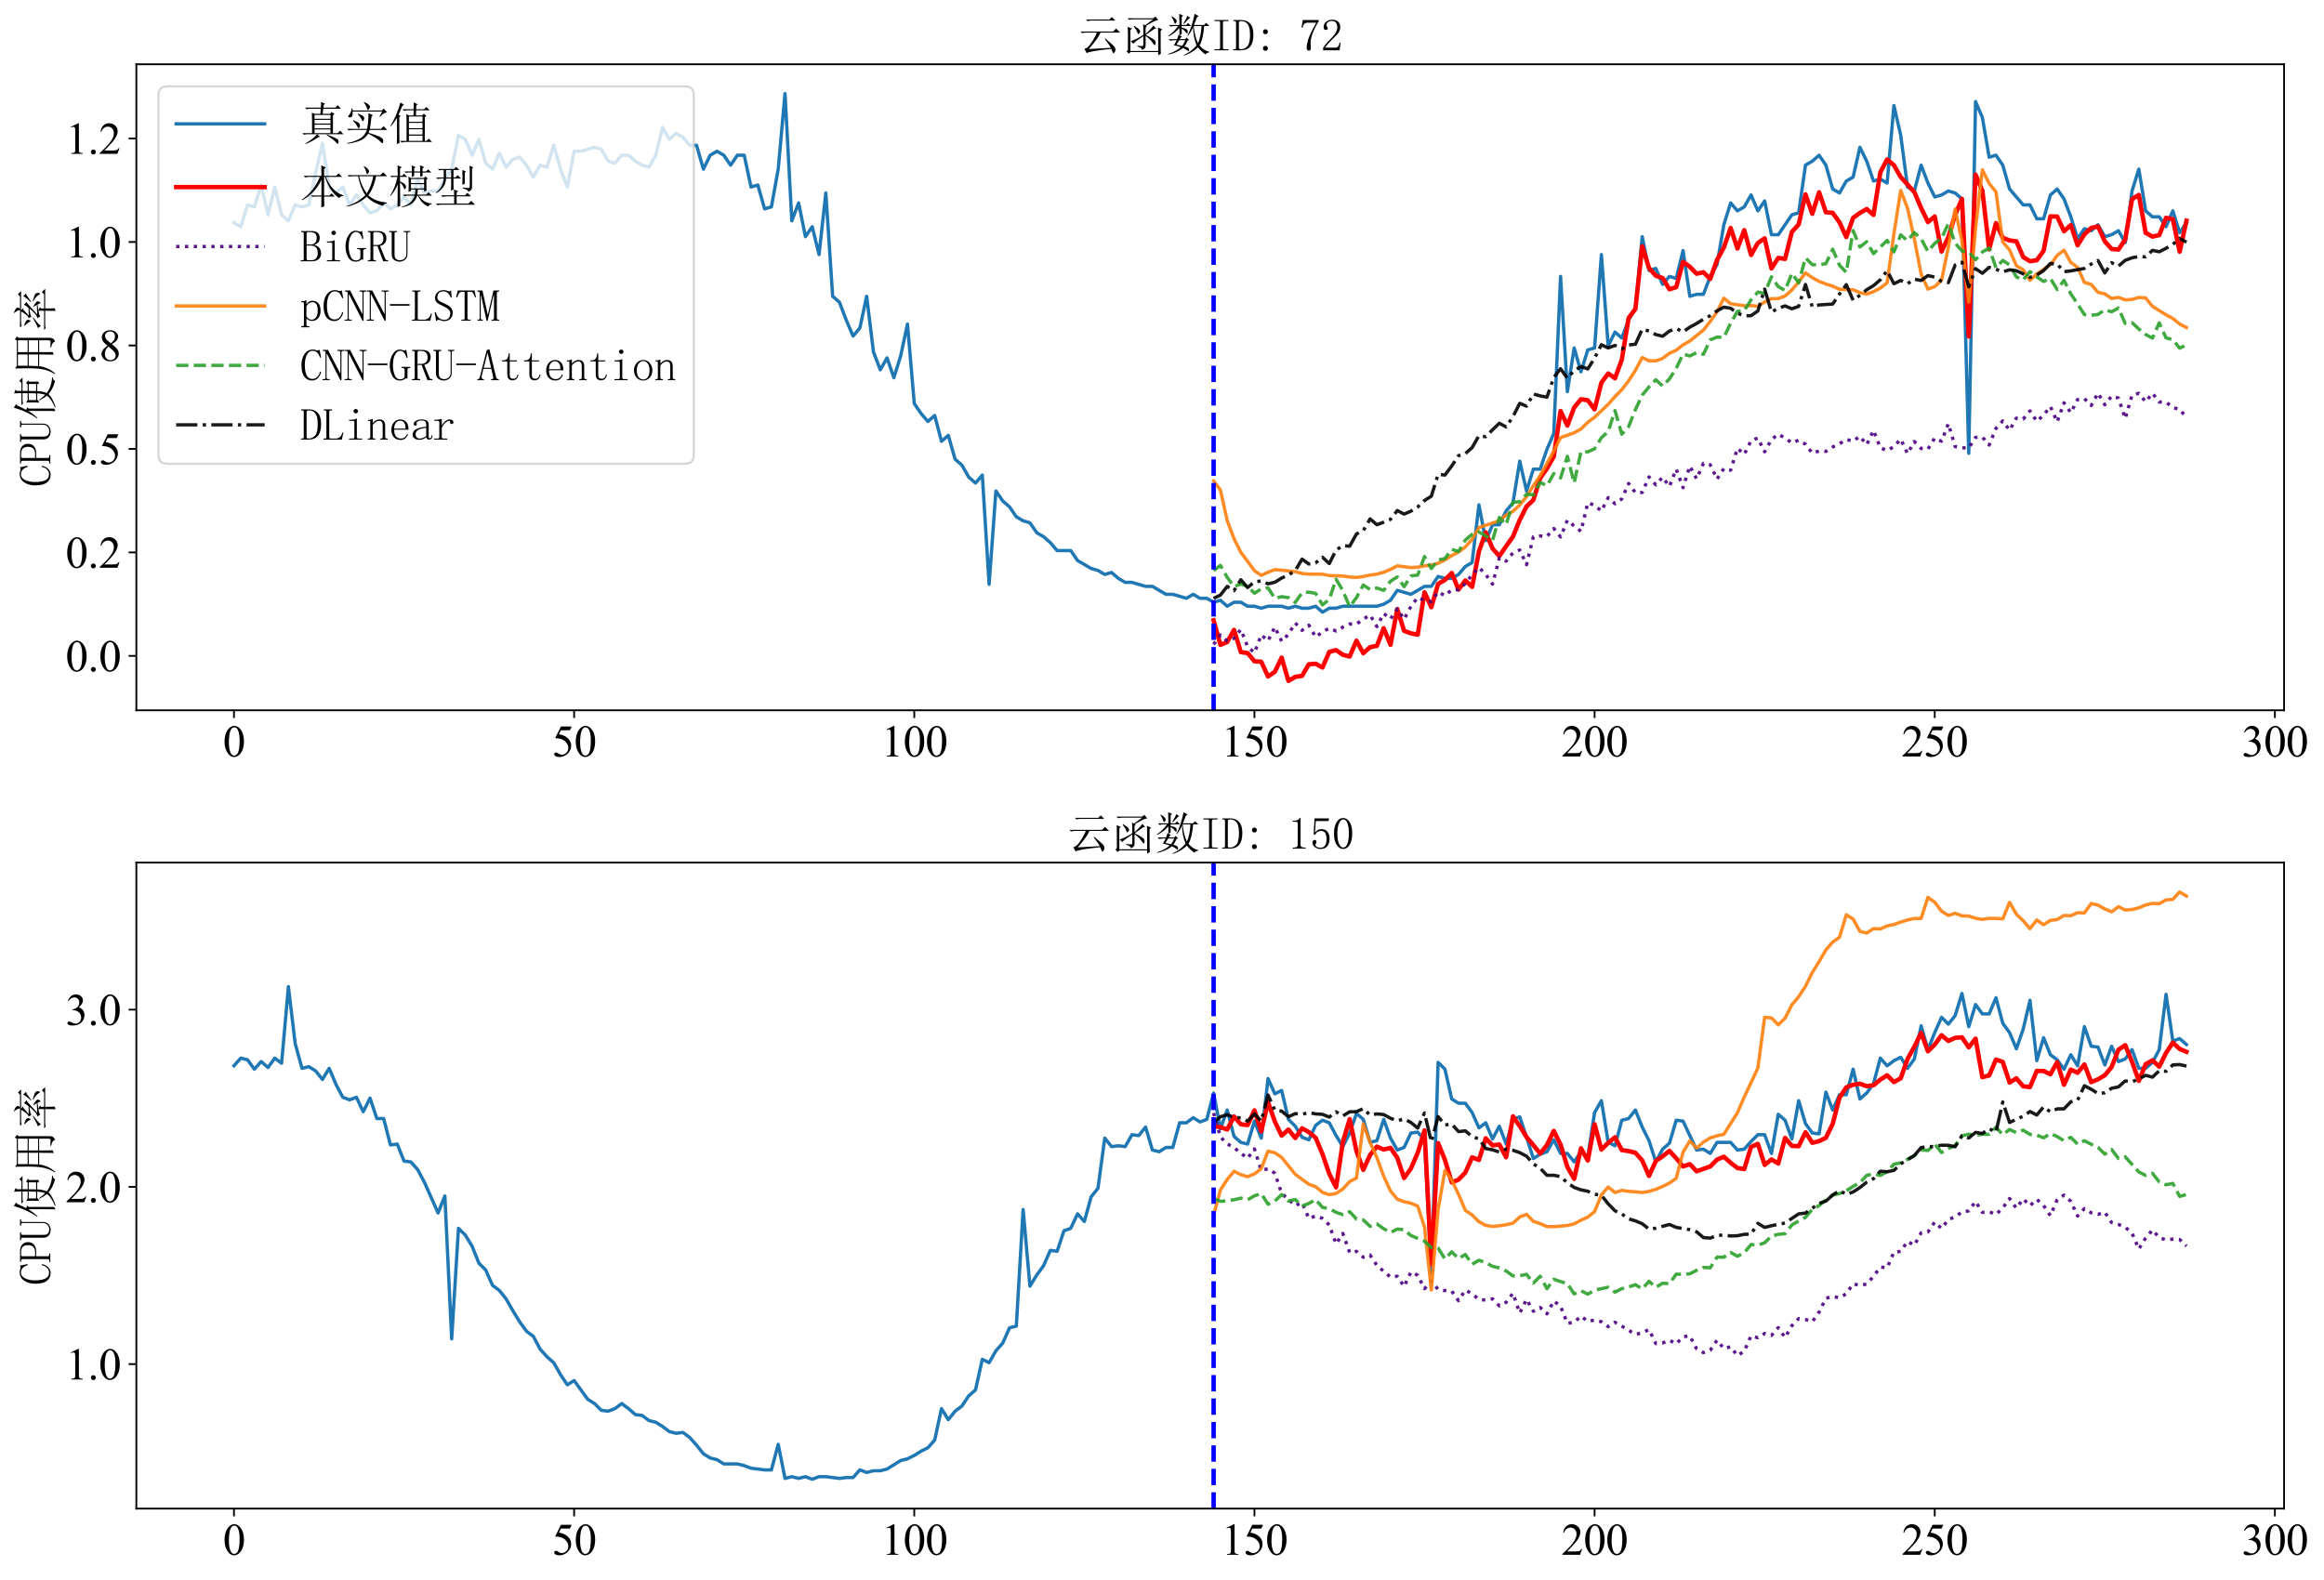 <?xml version="1.0" encoding="utf-8" standalone="no"?>
<!DOCTYPE svg PUBLIC "-//W3C//DTD SVG 1.1//EN"
  "http://www.w3.org/Graphics/SVG/1.1/DTD/svg11.dtd">
<svg xmlns:xlink="http://www.w3.org/1999/xlink" width="1050.602pt" height="714.494pt" viewBox="0 0 1050.602 714.494" xmlns="http://www.w3.org/2000/svg" version="1.1">
 <defs>
  <style type="text/css">*{stroke-linejoin: round; stroke-linecap: butt}</style>
 </defs>
 <g id="figure_1">
  <g id="patch_1">
   <path d="M 0 714.494 
L 1050.602 714.494 
L 1050.602 0 
L 0 0 
z
" style="fill: #ffffff"/>
  </g>
  <g id="axes_1">
   <g id="patch_2">
    <path d="M 61.638 321.158 
L 1032.554 321.158 
L 1032.554 29.059 
L 61.638 29.059 
z
" style="fill: #ffffff"/>
   </g>
   <g id="matplotlib.axis_1">
    <g id="xtick_1">
     <g id="line2d_1">
      <defs>
       <path id="m0d38bdcc5b" d="M 0 0 
L 0 3.5 
" style="stroke: #000000; stroke-width: 0.8"/>
      </defs>
      <g>
       <use xlink:href="#m0d38bdcc5b" x="105.77" y="321.158" style="stroke: #000000; stroke-width: 0.8"/>
      </g>
     </g>
     <g id="text_1">
      <!-- 0 -->
      <g transform="translate(100.77 342.046) scale(0.2 -0.2)">
       <defs>
        <path id="TimesNewRomanPSMT-30" d="M 231 2094 
Q 231 2819 450 3342 
Q 669 3866 1031 4122 
Q 1313 4325 1613 4325 
Q 2100 4325 2488 3828 
Q 2972 3213 2972 2159 
Q 2972 1422 2759 906 
Q 2547 391 2217 158 
Q 1888 -75 1581 -75 
Q 975 -75 572 641 
Q 231 1244 231 2094 
z
M 844 2016 
Q 844 1141 1059 588 
Q 1238 122 1591 122 
Q 1759 122 1940 273 
Q 2122 425 2216 781 
Q 2359 1319 2359 2297 
Q 2359 3022 2209 3506 
Q 2097 3866 1919 4016 
Q 1791 4119 1609 4119 
Q 1397 4119 1231 3928 
Q 1006 3669 925 3112 
Q 844 2556 844 2016 
z
" transform="scale(0.016)"/>
       </defs>
       <use xlink:href="#TimesNewRomanPSMT-30"/>
      </g>
     </g>
    </g>
    <g id="xtick_2">
     <g id="line2d_2">
      <g>
       <use xlink:href="#m0d38bdcc5b" x="259.542" y="321.158" style="stroke: #000000; stroke-width: 0.8"/>
      </g>
     </g>
     <g id="text_2">
      <!-- 50 -->
      <g transform="translate(249.542 342.046) scale(0.2 -0.2)">
       <defs>
        <path id="TimesNewRomanPSMT-35" d="M 2778 4238 
L 2534 3706 
L 1259 3706 
L 981 3138 
Q 1809 3016 2294 2522 
Q 2709 2097 2709 1522 
Q 2709 1188 2573 903 
Q 2438 619 2231 419 
Q 2025 219 1772 97 
Q 1413 -75 1034 -75 
Q 653 -75 479 54 
Q 306 184 306 341 
Q 306 428 378 495 
Q 450 563 559 563 
Q 641 563 702 538 
Q 763 513 909 409 
Q 1144 247 1384 247 
Q 1750 247 2026 523 
Q 2303 800 2303 1197 
Q 2303 1581 2056 1914 
Q 1809 2247 1375 2428 
Q 1034 2569 447 2591 
L 1259 4238 
L 2778 4238 
z
" transform="scale(0.016)"/>
       </defs>
       <use xlink:href="#TimesNewRomanPSMT-35"/>
       <use xlink:href="#TimesNewRomanPSMT-30" x="50"/>
      </g>
     </g>
    </g>
    <g id="xtick_3">
     <g id="line2d_3">
      <g>
       <use xlink:href="#m0d38bdcc5b" x="413.314" y="321.158" style="stroke: #000000; stroke-width: 0.8"/>
      </g>
     </g>
     <g id="text_3">
      <!-- 100 -->
      <g transform="translate(398.314 342.046) scale(0.2 -0.2)">
       <defs>
        <path id="TimesNewRomanPSMT-31" d="M 750 3822 
L 1781 4325 
L 1884 4325 
L 1884 747 
Q 1884 391 1914 303 
Q 1944 216 2037 169 
Q 2131 122 2419 116 
L 2419 0 
L 825 0 
L 825 116 
Q 1125 122 1212 167 
Q 1300 213 1334 289 
Q 1369 366 1369 747 
L 1369 3034 
Q 1369 3497 1338 3628 
Q 1316 3728 1258 3775 
Q 1200 3822 1119 3822 
Q 1003 3822 797 3725 
L 750 3822 
z
" transform="scale(0.016)"/>
       </defs>
       <use xlink:href="#TimesNewRomanPSMT-31"/>
       <use xlink:href="#TimesNewRomanPSMT-30" x="50"/>
       <use xlink:href="#TimesNewRomanPSMT-30" x="100"/>
      </g>
     </g>
    </g>
    <g id="xtick_4">
     <g id="line2d_4">
      <g>
       <use xlink:href="#m0d38bdcc5b" x="567.086" y="321.158" style="stroke: #000000; stroke-width: 0.8"/>
      </g>
     </g>
     <g id="text_4">
      <!-- 150 -->
      <g transform="translate(552.086 342.046) scale(0.2 -0.2)">
       <use xlink:href="#TimesNewRomanPSMT-31"/>
       <use xlink:href="#TimesNewRomanPSMT-35" x="50"/>
       <use xlink:href="#TimesNewRomanPSMT-30" x="100"/>
      </g>
     </g>
    </g>
    <g id="xtick_5">
     <g id="line2d_5">
      <g>
       <use xlink:href="#m0d38bdcc5b" x="720.858" y="321.158" style="stroke: #000000; stroke-width: 0.8"/>
      </g>
     </g>
     <g id="text_5">
      <!-- 200 -->
      <g transform="translate(705.858 342.046) scale(0.2 -0.2)">
       <defs>
        <path id="TimesNewRomanPSMT-32" d="M 2934 816 
L 2638 0 
L 138 0 
L 138 116 
Q 1241 1122 1691 1759 
Q 2141 2397 2141 2925 
Q 2141 3328 1894 3587 
Q 1647 3847 1303 3847 
Q 991 3847 742 3664 
Q 494 3481 375 3128 
L 259 3128 
Q 338 3706 661 4015 
Q 984 4325 1469 4325 
Q 1984 4325 2329 3994 
Q 2675 3663 2675 3213 
Q 2675 2891 2525 2569 
Q 2294 2063 1775 1497 
Q 997 647 803 472 
L 1909 472 
Q 2247 472 2383 497 
Q 2519 522 2628 598 
Q 2738 675 2819 816 
L 2934 816 
z
" transform="scale(0.016)"/>
       </defs>
       <use xlink:href="#TimesNewRomanPSMT-32"/>
       <use xlink:href="#TimesNewRomanPSMT-30" x="50"/>
       <use xlink:href="#TimesNewRomanPSMT-30" x="100"/>
      </g>
     </g>
    </g>
    <g id="xtick_6">
     <g id="line2d_6">
      <g>
       <use xlink:href="#m0d38bdcc5b" x="874.63" y="321.158" style="stroke: #000000; stroke-width: 0.8"/>
      </g>
     </g>
     <g id="text_6">
      <!-- 250 -->
      <g transform="translate(859.63 342.046) scale(0.2 -0.2)">
       <use xlink:href="#TimesNewRomanPSMT-32"/>
       <use xlink:href="#TimesNewRomanPSMT-35" x="50"/>
       <use xlink:href="#TimesNewRomanPSMT-30" x="100"/>
      </g>
     </g>
    </g>
    <g id="xtick_7">
     <g id="line2d_7">
      <g>
       <use xlink:href="#m0d38bdcc5b" x="1028.402" y="321.158" style="stroke: #000000; stroke-width: 0.8"/>
      </g>
     </g>
     <g id="text_7">
      <!-- 300 -->
      <g transform="translate(1013.402 342.046) scale(0.2 -0.2)">
       <defs>
        <path id="TimesNewRomanPSMT-33" d="M 325 3431 
Q 506 3859 782 4092 
Q 1059 4325 1472 4325 
Q 1981 4325 2253 3994 
Q 2459 3747 2459 3466 
Q 2459 3003 1878 2509 
Q 2269 2356 2469 2072 
Q 2669 1788 2669 1403 
Q 2669 853 2319 450 
Q 1863 -75 997 -75 
Q 569 -75 414 31 
Q 259 138 259 259 
Q 259 350 332 419 
Q 406 488 509 488 
Q 588 488 669 463 
Q 722 447 909 348 
Q 1097 250 1169 231 
Q 1284 197 1416 197 
Q 1734 197 1970 444 
Q 2206 691 2206 1028 
Q 2206 1275 2097 1509 
Q 2016 1684 1919 1775 
Q 1784 1900 1550 2001 
Q 1316 2103 1072 2103 
L 972 2103 
L 972 2197 
Q 1219 2228 1467 2375 
Q 1716 2522 1828 2728 
Q 1941 2934 1941 3181 
Q 1941 3503 1739 3701 
Q 1538 3900 1238 3900 
Q 753 3900 428 3381 
L 325 3431 
z
" transform="scale(0.016)"/>
       </defs>
       <use xlink:href="#TimesNewRomanPSMT-33"/>
       <use xlink:href="#TimesNewRomanPSMT-30" x="50"/>
       <use xlink:href="#TimesNewRomanPSMT-30" x="100"/>
      </g>
     </g>
    </g>
   </g>
   <g id="matplotlib.axis_2">
    <g id="ytick_1">
     <g id="line2d_8">
      <defs>
       <path id="m54cebb5608" d="M 0 0 
L -3.5 0 
" style="stroke: #000000; stroke-width: 0.8"/>
      </defs>
      <g>
       <use xlink:href="#m54cebb5608" x="61.638" y="296.569" style="stroke: #000000; stroke-width: 0.8"/>
      </g>
     </g>
     <g id="text_8">
      <!-- 0.0 -->
      <g transform="translate(29.637 303.513) scale(0.2 -0.2)">
       <defs>
        <path id="TimesNewRomanPSMT-2e" d="M 800 606 
Q 947 606 1047 504 
Q 1147 403 1147 259 
Q 1147 116 1045 14 
Q 944 -88 800 -88 
Q 656 -88 554 14 
Q 453 116 453 259 
Q 453 406 554 506 
Q 656 606 800 606 
z
" transform="scale(0.016)"/>
       </defs>
       <use xlink:href="#TimesNewRomanPSMT-30"/>
       <use xlink:href="#TimesNewRomanPSMT-2e" x="50"/>
       <use xlink:href="#TimesNewRomanPSMT-30" x="75"/>
      </g>
     </g>
    </g>
    <g id="ytick_2">
     <g id="line2d_9">
      <g>
       <use xlink:href="#m54cebb5608" x="61.638" y="249.78" style="stroke: #000000; stroke-width: 0.8"/>
      </g>
     </g>
     <g id="text_9">
      <!-- 0.2 -->
      <g transform="translate(29.637 256.724) scale(0.2 -0.2)">
       <use xlink:href="#TimesNewRomanPSMT-30"/>
       <use xlink:href="#TimesNewRomanPSMT-2e" x="50"/>
       <use xlink:href="#TimesNewRomanPSMT-32" x="75"/>
      </g>
     </g>
    </g>
    <g id="ytick_3">
     <g id="line2d_10">
      <g>
       <use xlink:href="#m54cebb5608" x="61.638" y="202.991" style="stroke: #000000; stroke-width: 0.8"/>
      </g>
     </g>
     <g id="text_10">
      <!-- 0.5 -->
      <g transform="translate(29.637 209.935) scale(0.2 -0.2)">
       <use xlink:href="#TimesNewRomanPSMT-30"/>
       <use xlink:href="#TimesNewRomanPSMT-2e" x="50"/>
       <use xlink:href="#TimesNewRomanPSMT-35" x="75"/>
      </g>
     </g>
    </g>
    <g id="ytick_4">
     <g id="line2d_11">
      <g>
       <use xlink:href="#m54cebb5608" x="61.638" y="156.202" style="stroke: #000000; stroke-width: 0.8"/>
      </g>
     </g>
     <g id="text_11">
      <!-- 0.8 -->
      <g transform="translate(29.637 163.146) scale(0.2 -0.2)">
       <defs>
        <path id="TimesNewRomanPSMT-38" d="M 1228 2134 
Q 725 2547 579 2797 
Q 434 3047 434 3316 
Q 434 3728 753 4026 
Q 1072 4325 1600 4325 
Q 2113 4325 2425 4047 
Q 2738 3769 2738 3413 
Q 2738 3175 2569 2928 
Q 2400 2681 1866 2347 
Q 2416 1922 2594 1678 
Q 2831 1359 2831 1006 
Q 2831 559 2490 242 
Q 2150 -75 1597 -75 
Q 994 -75 656 303 
Q 388 606 388 966 
Q 388 1247 577 1523 
Q 766 1800 1228 2134 
z
M 1719 2469 
Q 2094 2806 2194 3001 
Q 2294 3197 2294 3444 
Q 2294 3772 2109 3958 
Q 1925 4144 1606 4144 
Q 1288 4144 1088 3959 
Q 888 3775 888 3528 
Q 888 3366 970 3203 
Q 1053 3041 1206 2894 
L 1719 2469 
z
M 1375 2016 
Q 1116 1797 991 1539 
Q 866 1281 866 981 
Q 866 578 1086 336 
Q 1306 94 1647 94 
Q 1984 94 2187 284 
Q 2391 475 2391 747 
Q 2391 972 2272 1150 
Q 2050 1481 1375 2016 
z
" transform="scale(0.016)"/>
       </defs>
       <use xlink:href="#TimesNewRomanPSMT-30"/>
       <use xlink:href="#TimesNewRomanPSMT-2e" x="50"/>
       <use xlink:href="#TimesNewRomanPSMT-38" x="75"/>
      </g>
     </g>
    </g>
    <g id="ytick_5">
     <g id="line2d_12">
      <g>
       <use xlink:href="#m54cebb5608" x="61.638" y="109.413" style="stroke: #000000; stroke-width: 0.8"/>
      </g>
     </g>
     <g id="text_12">
      <!-- 1.0 -->
      <g transform="translate(29.637 116.357) scale(0.2 -0.2)">
       <use xlink:href="#TimesNewRomanPSMT-31"/>
       <use xlink:href="#TimesNewRomanPSMT-2e" x="50"/>
       <use xlink:href="#TimesNewRomanPSMT-30" x="75"/>
      </g>
     </g>
    </g>
    <g id="ytick_6">
     <g id="line2d_13">
      <g>
       <use xlink:href="#m54cebb5608" x="61.638" y="62.624" style="stroke: #000000; stroke-width: 0.8"/>
      </g>
     </g>
     <g id="text_13">
      <!-- 1.2 -->
      <g transform="translate(29.637 69.568) scale(0.2 -0.2)">
       <use xlink:href="#TimesNewRomanPSMT-31"/>
       <use xlink:href="#TimesNewRomanPSMT-2e" x="50"/>
       <use xlink:href="#TimesNewRomanPSMT-32" x="75"/>
      </g>
     </g>
    </g>
    <g id="text_14">
     <!-- CPU使用率 -->
     <g transform="translate(23.059 220.109) rotate(-90) scale(0.2 -0.2)">
      <defs>
       <path id="SimSun-43" d="M 1725 50 
Q 1025 50 612 575 
Q 200 1100 200 2225 
Q 200 3175 637 3800 
Q 1075 4425 1825 4425 
Q 2000 4425 2175 4375 
Q 2350 4300 2475 4300 
Q 2575 4300 2637 4325 
Q 2700 4350 2750 4425 
L 2975 3325 
L 2825 3275 
Q 2675 3750 2425 4000 
Q 2175 4250 1775 4250 
Q 1250 4250 962 3675 
Q 675 3100 675 2250 
Q 675 1325 925 800 
Q 1175 275 1750 275 
Q 2150 275 2437 562 
Q 2725 850 2825 1325 
L 2975 1250 
Q 2850 725 2512 387 
Q 2175 50 1725 50 
z
" transform="scale(0.016)"/>
       <path id="SimSun-50" d="M 950 2100 
L 950 450 
Q 950 350 1012 300 
Q 1075 250 1175 250 
L 1350 250 
L 1350 100 
L 150 100 
L 150 250 
L 325 250 
Q 450 250 500 300 
Q 550 350 550 450 
L 550 4025 
Q 550 4125 500 4175 
Q 450 4225 325 4225 
L 175 4225 
L 175 4375 
L 1650 4375 
Q 2275 4375 2612 4062 
Q 2950 3750 2950 3275 
Q 2950 2700 2587 2400 
Q 2225 2100 1725 2100 
L 950 2100 
z
M 1575 2250 
Q 1950 2250 2237 2475 
Q 2525 2700 2525 3250 
Q 2525 3750 2287 3987 
Q 2050 4225 1525 4225 
L 1175 4225 
Q 1075 4225 1012 4175 
Q 950 4125 950 4025 
L 950 2250 
L 1575 2250 
z
" transform="scale(0.016)"/>
       <path id="SimSun-55" d="M 1625 250 
Q 2000 250 2262 500 
Q 2525 750 2525 1125 
L 2525 4025 
Q 2525 4125 2475 4175 
Q 2425 4225 2300 4225 
L 2150 4225 
L 2150 4375 
L 3050 4375 
L 3050 4225 
L 2900 4225 
Q 2800 4225 2737 4175 
Q 2675 4125 2675 4025 
L 2675 1125 
Q 2675 625 2337 337 
Q 2000 50 1575 50 
Q 1125 50 787 300 
Q 450 550 450 1100 
L 450 4025 
Q 450 4125 400 4175 
Q 350 4225 225 4225 
L 100 4225 
L 100 4375 
L 1200 4375 
L 1200 4225 
L 1075 4225 
Q 975 4225 912 4175 
Q 850 4125 850 4025 
L 850 1100 
Q 850 600 1062 425 
Q 1275 250 1625 250 
z
" transform="scale(0.016)"/>
       <path id="SimSun-4f7f" d="M 2875 3150 
L 2875 2100 
L 3825 2100 
Q 3850 2825 3850 3150 
L 2875 3150 
z
M 4175 3150 
Q 4175 2800 4150 2100 
L 5150 2100 
L 5150 3150 
L 4175 3150 
z
M 5475 3100 
L 5475 2425 
Q 5475 2100 5500 1800 
L 5150 1675 
L 5150 1950 
L 4150 1950 
Q 4125 1175 3875 600 
Q 4275 275 4875 75 
Q 5475 -125 6075 -150 
L 6075 -250 
Q 5700 -300 5600 -575 
Q 4525 -325 3725 350 
Q 3425 25 2925 -225 
Q 2425 -475 1875 -650 
L 1825 -550 
Q 2400 -325 2850 -25 
Q 3300 275 3500 575 
Q 3200 925 2825 1650 
L 2900 1700 
Q 3325 1100 3625 825 
Q 3800 1300 3825 1950 
L 2875 1950 
L 2875 1825 
L 2525 1675 
Q 2550 2075 2550 2562 
Q 2550 3050 2525 3500 
L 2875 3300 
L 3850 3300 
L 3850 4025 
L 2975 4025 
Q 2650 4025 2375 3950 
L 2150 4175 
L 3850 4175 
L 3850 4525 
Q 3850 4775 3825 5225 
L 4350 5000 
L 4175 4825 
L 4175 4175 
L 5300 4175 
L 5600 4475 
L 6050 4025 
L 4175 4025 
L 4175 3300 
L 5100 3300 
L 5275 3525 
L 5650 3225 
L 5475 3100 
z
M 1675 3175 
L 1675 -450 
L 1325 -625 
Q 1350 -75 1350 350 
L 1350 3200 
Q 900 2475 350 1900 
L 275 1950 
Q 700 2525 1112 3400 
Q 1525 4275 1800 5250 
L 2325 4925 
L 2125 4800 
Q 1725 3925 1500 3525 
L 1875 3325 
L 1675 3175 
z
" transform="scale(0.016)"/>
       <path id="SimSun-7528" d="M 3400 3150 
L 3400 1825 
L 5075 1825 
L 5075 3150 
L 3400 3150 
z
M 4075 100 
Q 4725 50 4900 62 
Q 5075 75 5075 400 
L 5075 1675 
L 3400 1675 
Q 3400 75 3425 -225 
L 3050 -400 
Q 3075 1025 3075 1675 
L 1425 1675 
Q 1250 350 375 -600 
L 300 -550 
Q 775 225 950 1025 
Q 1125 1825 1125 3225 
Q 1125 4625 1100 5075 
L 1475 4825 
L 5050 4825 
L 5225 5100 
L 5625 4800 
L 5425 4600 
L 5425 225 
Q 5450 -400 4875 -575 
Q 4825 -150 4075 -25 
L 4075 100 
z
M 1475 4675 
L 1475 3300 
L 3075 3300 
L 3075 4675 
L 1475 4675 
z
M 3400 4675 
L 3400 3300 
L 5075 3300 
L 5075 4675 
L 3400 4675 
z
M 1475 3150 
Q 1450 2100 1425 1825 
L 3075 1825 
L 3075 3150 
L 1475 3150 
z
" transform="scale(0.016)"/>
       <path id="SimSun-7387" d="M 875 3725 
L 925 3800 
Q 1375 3650 1550 3525 
Q 1725 3400 1725 3250 
Q 1725 3175 1662 3025 
Q 1600 2875 1550 2875 
Q 1500 2875 1425 3050 
Q 1275 3325 875 3725 
z
M 550 1850 
Q 875 1925 2000 2575 
L 2050 2500 
Q 1675 2225 1337 1937 
Q 1000 1650 875 1425 
L 550 1850 
z
M 5200 3450 
Q 4800 3150 4275 2800 
L 4225 2875 
Q 4775 3400 5050 3925 
L 5450 3525 
L 5200 3450 
z
M 4325 2500 
L 4350 2575 
Q 5225 2350 5375 2212 
Q 5525 2075 5525 1900 
Q 5525 1775 5487 1662 
Q 5450 1550 5400 1550 
Q 5325 1550 5200 1800 
Q 4975 2150 4325 2500 
z
M 3150 3900 
Q 2500 3300 2300 3150 
Q 2800 3150 3400 3175 
Q 3700 3500 3850 3825 
L 4250 3450 
Q 4050 3400 3450 2825 
Q 2850 2250 2475 1950 
Q 3150 1975 3850 2000 
Q 3750 2175 3550 2450 
L 3600 2500 
Q 4050 2250 4200 2100 
Q 4350 1950 4350 1850 
Q 4350 1775 4250 1625 
Q 4150 1475 4100 1475 
Q 4075 1475 4050 1550 
Q 4000 1700 3900 1900 
Q 3650 1875 3075 1800 
L 3500 1550 
L 3325 1425 
L 3325 975 
L 5325 975 
L 5650 1300 
L 6100 825 
L 3325 825 
Q 3325 -275 3350 -525 
L 2975 -650 
Q 3000 0 3000 825 
L 1125 825 
Q 800 825 525 750 
L 300 975 
L 3000 975 
L 3000 1775 
Q 2450 1700 2200 1525 
L 1950 1950 
Q 2275 1950 2675 2350 
Q 3075 2750 3325 3050 
Q 2400 2950 2150 2775 
L 1950 3175 
Q 2150 3150 2475 3575 
Q 2800 4000 2900 4225 
L 1450 4225 
Q 1125 4225 850 4150 
L 625 4375 
L 3100 4375 
Q 3050 4800 2675 5200 
L 2725 5250 
Q 3225 5050 3337 4912 
Q 3450 4775 3450 4700 
Q 3450 4550 3250 4375 
L 5025 4375 
L 5350 4675 
L 5775 4225 
L 3050 4225 
L 3375 3950 
L 3150 3900 
z
" transform="scale(0.016)"/>
      </defs>
      <use xlink:href="#SimSun-43"/>
      <use xlink:href="#SimSun-50" x="50"/>
      <use xlink:href="#SimSun-55" x="100"/>
      <use xlink:href="#SimSun-4f7f" x="150"/>
      <use xlink:href="#SimSun-7528" x="250"/>
      <use xlink:href="#SimSun-7387" x="350"/>
     </g>
    </g>
   </g>
   <g id="line2d_14">
    <path d="M 105.77 100.729 
L 108.846 102.526 
L 111.921 92.644 
L 114.996 93.542 
L 118.072 83.661 
L 121.147 97.136 
L 124.223 84.559 
L 127.298 97.136 
L 130.374 99.831 
L 133.449 92.644 
L 136.524 93.542 
L 139.6 92.644 
L 142.675 78.27 
L 145.751 64.795 
L 148.826 84.559 
L 151.902 87.254 
L 154.977 84.559 
L 158.053 92.644 
L 161.128 88.152 
L 164.203 92.644 
L 167.279 96.237 
L 170.354 95.339 
L 173.43 91.746 
L 176.505 94.441 
L 179.581 92.644 
L 182.656 89.051 
L 185.732 92.644 
L 188.807 80.966 
L 191.882 87.254 
L 194.958 86.356 
L 198.033 86.356 
L 201.109 80.966 
L 204.184 76.474 
L 207.26 61.202 
L 210.335 62.999 
L 213.411 70.185 
L 216.486 62.999 
L 219.561 73.779 
L 222.637 76.474 
L 225.712 69.287 
L 228.788 75.575 
L 231.863 71.982 
L 234.939 71.084 
L 238.014 74.677 
L 241.089 80.067 
L 244.165 74.677 
L 247.24 75.575 
L 250.316 65.694 
L 253.391 76.474 
L 256.467 84.559 
L 259.542 68.389 
L 262.618 68.389 
L 268.768 66.592 
L 271.844 67.49 
L 274.919 72.88 
L 277.995 73.779 
L 281.07 70.185 
L 284.146 70.185 
L 287.221 72.88 
L 290.297 74.677 
L 293.372 75.575 
L 296.447 70.185 
L 299.523 57.608 
L 302.598 62.999 
L 305.674 60.304 
L 308.749 62.1 
L 311.825 65.694 
L 314.9 65.694 
L 317.975 76.474 
L 321.051 70.185 
L 324.126 68.389 
L 327.202 70.185 
L 330.277 74.677 
L 333.353 70.185 
L 336.428 70.185 
L 339.504 84.559 
L 342.579 83.661 
L 345.654 94.441 
L 348.73 93.542 
L 351.805 76.474 
L 354.881 42.337 
L 357.956 99.831 
L 361.032 91.746 
L 364.107 107.018 
L 367.183 102.526 
L 370.258 115.103 
L 373.333 87.254 
L 376.409 133.968 
L 379.484 136.663 
L 382.56 144.748 
L 385.635 151.935 
L 388.711 148.342 
L 391.786 133.968 
L 394.862 159.122 
L 397.937 167.207 
L 401.012 161.817 
L 404.088 170.8 
L 407.163 160.918 
L 410.239 146.545 
L 413.314 182.479 
L 416.39 186.97 
L 419.465 190.564 
L 422.54 187.869 
L 425.616 199.547 
L 428.691 196.852 
L 431.767 207.632 
L 434.842 210.327 
L 437.918 215.718 
L 440.993 218.413 
L 444.069 214.819 
L 447.144 264.228 
L 450.219 222.006 
L 453.295 226.498 
L 456.37 229.193 
L 459.446 233.684 
L 462.521 235.481 
L 465.597 236.38 
L 468.672 240.871 
L 471.748 242.668 
L 474.823 245.363 
L 477.898 248.956 
L 484.049 248.956 
L 487.125 253.448 
L 493.276 257.041 
L 496.351 257.94 
L 499.427 259.737 
L 502.502 258.838 
L 505.577 261.533 
L 508.653 263.33 
L 511.728 263.33 
L 517.879 265.127 
L 520.955 265.127 
L 527.105 268.72 
L 530.181 268.72 
L 536.332 270.517 
L 539.407 268.72 
L 542.483 270.517 
L 545.558 270.517 
L 548.634 272.313 
L 551.709 271.415 
L 554.784 274.11 
L 557.86 272.313 
L 560.935 272.313 
L 564.011 274.11 
L 567.086 274.11 
L 570.162 275.008 
L 573.237 274.11 
L 579.388 274.11 
L 582.463 275.008 
L 585.539 274.11 
L 588.614 275.008 
L 591.69 275.008 
L 594.765 274.11 
L 597.841 276.805 
L 600.916 275.008 
L 603.992 275.008 
L 607.067 274.11 
L 622.444 274.11 
L 625.52 273.212 
L 628.595 271.415 
L 631.67 266.923 
L 637.821 268.72 
L 643.972 265.127 
L 647.048 265.127 
L 650.123 260.635 
L 653.199 261.533 
L 656.274 261.533 
L 659.349 259.737 
L 662.425 256.143 
L 665.5 254.346 
L 668.576 228.294 
L 671.651 244.465 
L 674.727 237.278 
L 677.802 237.278 
L 680.878 230.989 
L 683.953 227.396 
L 687.028 208.531 
L 690.104 222.006 
L 693.179 212.124 
L 696.255 212.124 
L 699.33 203.141 
L 702.406 195.954 
L 705.481 124.984 
L 708.556 177.089 
L 711.632 157.325 
L 714.707 168.105 
L 717.783 158.223 
L 720.858 157.325 
L 723.934 115.103 
L 727.009 156.427 
L 730.085 150.138 
L 733.16 152.833 
L 736.235 144.748 
L 739.311 139.358 
L 742.386 107.018 
L 745.462 122.289 
L 748.537 121.391 
L 751.613 128.578 
L 754.688 124.984 
L 757.764 125.883 
L 760.839 113.306 
L 763.914 133.968 
L 766.99 133.07 
L 770.065 133.07 
L 773.141 124.984 
L 776.216 119.594 
L 779.292 101.627 
L 782.367 91.746 
L 785.443 95.339 
L 788.518 93.542 
L 791.593 88.152 
L 794.669 95.339 
L 797.744 90.847 
L 800.82 106.119 
L 803.895 106.119 
L 810.046 97.136 
L 813.121 96.237 
L 816.197 74.677 
L 819.272 72.88 
L 822.348 70.185 
L 825.423 74.677 
L 828.499 85.457 
L 831.574 87.254 
L 834.65 81.864 
L 837.725 80.067 
L 840.8 66.592 
L 843.876 72.88 
L 846.951 81.864 
L 850.027 80.966 
L 853.102 82.762 
L 856.178 47.727 
L 859.253 61.202 
L 862.329 84.559 
L 865.404 86.356 
L 868.479 74.677 
L 871.555 82.762 
L 874.63 89.051 
L 877.706 88.152 
L 880.781 86.356 
L 883.857 87.254 
L 886.932 89.949 
L 890.008 204.937 
L 893.083 45.93 
L 896.158 53.117 
L 899.234 71.084 
L 902.309 70.185 
L 905.385 74.677 
L 908.46 85.457 
L 914.611 92.644 
L 917.686 92.644 
L 920.762 98.932 
L 923.837 98.932 
L 926.913 88.152 
L 929.988 85.457 
L 933.064 89.949 
L 936.139 98.034 
L 939.215 107.916 
L 942.29 103.424 
L 945.365 104.323 
L 948.441 101.627 
L 951.516 107.018 
L 954.592 106.119 
L 957.667 104.323 
L 960.743 109.713 
L 963.818 86.356 
L 966.894 76.474 
L 969.969 95.339 
L 973.044 98.034 
L 976.12 98.034 
L 979.195 102.526 
L 982.271 95.339 
L 985.346 105.221 
L 988.422 100.729 
L 988.422 100.729 
" clip-path="url(#p283e8aff6e)" style="fill: none; stroke: #1f77b4; stroke-width: 1.5; stroke-linecap: square"/>
   </g>
   <g id="line2d_15">
    <path d="M 548.634 280.481 
L 551.709 291.591 
L 554.784 290.296 
L 557.86 284.822 
L 560.935 294.853 
L 564.011 295.3 
L 567.086 298.997 
L 570.162 299.211 
L 573.237 305.853 
L 576.313 303.775 
L 579.388 297.349 
L 582.463 307.881 
L 585.539 306.048 
L 588.614 305.589 
L 591.69 300.351 
L 594.765 300.122 
L 597.841 301.815 
L 600.916 294.771 
L 603.992 293.938 
L 607.067 296.074 
L 610.142 296.856 
L 613.218 289.701 
L 616.293 295.352 
L 619.369 292.621 
L 622.444 292.025 
L 625.52 284.06 
L 628.595 291.54 
L 631.67 275.394 
L 634.746 285.234 
L 637.821 286.365 
L 640.897 286.981 
L 643.972 267.825 
L 647.048 274.555 
L 650.123 264.03 
L 653.199 262.217 
L 656.274 259.091 
L 659.349 266.565 
L 662.425 262.464 
L 665.5 265.386 
L 668.576 249.326 
L 671.651 240.717 
L 674.727 248.009 
L 677.802 251.461 
L 680.878 246.93 
L 683.953 242.646 
L 687.028 235.104 
L 690.104 228.978 
L 693.179 226.077 
L 696.255 216.206 
L 699.33 211.824 
L 702.406 206.409 
L 705.481 185.851 
L 708.556 192.438 
L 711.632 184.26 
L 714.707 180.511 
L 717.783 180.99 
L 720.858 185.098 
L 723.934 173.033 
L 727.009 168.877 
L 730.085 171.032 
L 733.16 162.666 
L 736.235 143.809 
L 739.311 139.68 
L 742.386 111.326 
L 745.462 121.176 
L 748.537 124.68 
L 751.613 125.699 
L 754.688 130.812 
L 757.764 129.826 
L 760.839 118.391 
L 763.914 120.628 
L 766.99 123.767 
L 770.065 123.096 
L 773.141 126.099 
L 776.216 117.508 
L 779.292 111.916 
L 782.367 103.094 
L 785.443 112.361 
L 788.518 104.072 
L 791.593 115.289 
L 794.669 109.865 
L 797.744 107.76 
L 800.82 121.376 
L 803.895 116.622 
L 806.971 117.074 
L 810.046 104.871 
L 813.121 101.463 
L 816.197 87.895 
L 819.272 96.672 
L 822.348 86.926 
L 825.423 95.991 
L 828.499 96.25 
L 831.574 100.528 
L 834.65 107.174 
L 837.725 98.513 
L 840.8 96.277 
L 843.876 94.536 
L 846.951 97.179 
L 850.027 77.945 
L 853.102 72.106 
L 856.178 74.707 
L 859.253 80.066 
L 865.404 86.84 
L 868.479 94.063 
L 871.555 100.394 
L 874.63 97.892 
L 877.706 113.738 
L 880.781 107.242 
L 883.857 97.193 
L 886.932 89.919 
L 890.008 152.113 
L 893.083 78.955 
L 896.158 86.244 
L 899.234 112.748 
L 902.309 100.894 
L 905.385 107.54 
L 908.46 108.708 
L 911.536 109.094 
L 914.611 116.205 
L 917.686 118.107 
L 920.762 117.66 
L 923.837 113.379 
L 926.913 97.829 
L 929.988 97.914 
L 933.064 104.577 
L 936.139 101.755 
L 939.215 110.887 
L 942.29 105.985 
L 945.365 103.065 
L 948.441 102.359 
L 951.516 109.174 
L 954.592 112.566 
L 957.667 112.86 
L 960.743 108.298 
L 963.818 90.068 
L 966.894 88.134 
L 969.969 105.237 
L 973.044 106.983 
L 976.12 106.311 
L 979.195 98.497 
L 982.271 99.112 
L 985.346 113.797 
L 988.422 99.804 
L 988.422 99.804 
" clip-path="url(#p283e8aff6e)" style="fill: none; stroke: #ff0000; stroke-width: 2; stroke-linecap: square"/>
   </g>
   <g id="line2d_16">
    <path d="M 548.634 291.354 
L 551.709 287.107 
L 554.784 289.858 
L 557.86 288.633 
L 560.935 284.621 
L 564.011 292.366 
L 567.086 295.175 
L 570.162 287.055 
L 573.237 289.781 
L 576.313 283.496 
L 579.388 289.975 
L 582.463 286.778 
L 585.539 281.692 
L 588.614 285.02 
L 591.69 282.681 
L 594.765 288.069 
L 597.841 285.699 
L 600.916 284.047 
L 603.992 285.315 
L 607.067 283.57 
L 610.142 282.156 
L 613.218 282.16 
L 616.293 279.946 
L 619.369 278.088 
L 622.444 283.314 
L 625.52 277.378 
L 628.595 279.876 
L 631.67 275.278 
L 634.746 279.977 
L 637.821 274.225 
L 640.897 270.155 
L 643.972 271.487 
L 647.048 272.009 
L 650.123 267.611 
L 653.199 269.343 
L 656.274 266.676 
L 659.349 266.618 
L 662.425 263.839 
L 665.5 259.821 
L 668.576 256.587 
L 671.651 259.726 
L 674.727 264.13 
L 677.802 252.237 
L 680.878 253.721 
L 683.953 250.005 
L 687.028 248.68 
L 690.104 255.333 
L 693.179 242.687 
L 696.255 242.338 
L 699.33 242.56 
L 702.406 238.96 
L 705.481 242.79 
L 708.556 235.22 
L 711.632 237.858 
L 714.707 240.242 
L 717.783 227.34 
L 720.858 228.447 
L 723.934 231.069 
L 727.009 225.029 
L 730.085 227.774 
L 733.16 225.608 
L 736.235 218.615 
L 739.311 222.732 
L 742.386 222.677 
L 745.462 215.644 
L 748.537 219.235 
L 751.613 215.752 
L 754.688 219.928 
L 757.764 212.127 
L 760.839 220.516 
L 763.914 210.734 
L 766.99 216.544 
L 770.065 209.483 
L 773.141 210.144 
L 776.216 216.623 
L 779.292 211.837 
L 782.367 212.603 
L 785.443 202.689 
L 788.518 205.471 
L 791.593 199.25 
L 794.669 198.068 
L 797.744 204.282 
L 800.82 198.71 
L 803.895 196.351 
L 806.971 198.066 
L 810.046 200.279 
L 813.121 199.036 
L 816.197 200.853 
L 819.272 204.927 
L 822.348 203.921 
L 825.423 204.099 
L 828.499 202.103 
L 831.574 200.634 
L 834.65 198.701 
L 837.725 199.492 
L 840.8 197.254 
L 843.876 201.083 
L 846.951 194.589 
L 850.027 202.496 
L 853.102 203.722 
L 856.178 201.948 
L 859.253 198.54 
L 862.329 205.107 
L 865.404 199.648 
L 868.479 202.791 
L 871.555 203.069 
L 874.63 198.059 
L 877.706 199.528 
L 880.781 191.57 
L 883.857 201.909 
L 886.932 202.501 
L 890.008 202.532 
L 893.083 197.764 
L 896.158 197.619 
L 899.234 201.237 
L 902.309 193.691 
L 905.385 190.299 
L 908.46 194.54 
L 911.536 189.064 
L 914.611 189.474 
L 917.686 185.785 
L 920.762 190.501 
L 923.837 187.695 
L 926.913 183.783 
L 929.988 190.767 
L 933.064 182.125 
L 936.139 186.616 
L 939.215 180.661 
L 942.29 180.246 
L 945.365 183.364 
L 948.441 177.749 
L 951.516 183.038 
L 954.592 179.075 
L 957.667 179.974 
L 960.743 189.25 
L 963.818 178.733 
L 966.894 177.838 
L 969.969 181.684 
L 973.044 177.799 
L 976.12 181.76 
L 979.195 181.842 
L 982.271 184.284 
L 985.346 185.098 
L 988.422 188.7 
L 988.422 188.7 
" clip-path="url(#p283e8aff6e)" style="fill: none; stroke-dasharray: 1.5,2.475; stroke-dashoffset: 0; stroke: #4b0082; stroke-opacity: 0.9; stroke-width: 1.5"/>
   </g>
   <g id="line2d_17">
    <path d="M 548.634 217.435 
L 551.709 221.551 
L 554.784 235.411 
L 557.86 243.557 
L 560.935 249.751 
L 564.011 253.794 
L 567.086 258.035 
L 570.162 260.153 
L 573.237 258.732 
L 576.313 257.573 
L 579.388 257.823 
L 585.539 258.478 
L 588.614 259.3 
L 591.69 259.597 
L 597.841 259.623 
L 600.916 260.237 
L 607.067 260.454 
L 610.142 260.887 
L 613.218 261.091 
L 616.293 260.652 
L 619.369 260.03 
L 622.444 259.597 
L 625.52 258.747 
L 628.595 257.461 
L 631.67 255.858 
L 637.821 256.618 
L 640.897 256.456 
L 643.972 255.868 
L 647.048 255.508 
L 650.123 254.697 
L 653.199 253.201 
L 656.274 251.217 
L 659.349 249.599 
L 662.425 247.326 
L 665.5 243.861 
L 668.576 238.53 
L 677.802 235.445 
L 680.878 232.898 
L 683.953 231.216 
L 687.028 228.328 
L 690.104 224.554 
L 693.179 219.617 
L 696.255 215.081 
L 702.406 203.961 
L 705.481 197.86 
L 711.632 195.699 
L 714.707 193.96 
L 717.783 190.95 
L 720.858 188.656 
L 727.009 182.818 
L 730.085 179.315 
L 733.16 176.202 
L 736.235 172.205 
L 739.311 167.471 
L 742.386 161.676 
L 745.462 163.13 
L 748.537 163.167 
L 751.613 162.083 
L 754.688 159.733 
L 757.764 158.363 
L 760.839 155.928 
L 763.914 154.191 
L 770.065 149.231 
L 773.141 145.357 
L 776.216 141.006 
L 779.292 134.824 
L 782.367 137.327 
L 788.518 138.248 
L 791.593 138.156 
L 794.669 138.472 
L 797.744 136.573 
L 800.82 135.036 
L 803.895 135.002 
L 806.971 133.821 
L 810.046 131.117 
L 813.121 127.489 
L 816.197 123.374 
L 819.272 125.541 
L 822.348 127.235 
L 825.423 128.417 
L 828.499 129.411 
L 831.574 130.797 
L 837.725 130.998 
L 840.8 132.315 
L 843.876 132.971 
L 846.951 131.883 
L 850.027 130.256 
L 853.102 127.876 
L 856.178 105.668 
L 859.253 86.147 
L 862.329 94.135 
L 865.404 108.022 
L 868.479 123.926 
L 871.555 130.723 
L 874.63 129.593 
L 877.706 126.7 
L 880.781 111.759 
L 883.857 94.506 
L 886.932 108.997 
L 890.008 136.645 
L 893.083 103.213 
L 896.158 76.786 
L 899.234 82.969 
L 902.309 86.764 
L 905.385 109.44 
L 908.46 113.019 
L 911.536 120.129 
L 914.611 121.974 
L 917.686 126.714 
L 920.762 123.868 
L 926.913 119.693 
L 929.988 115.496 
L 933.064 113.11 
L 936.139 118.677 
L 939.215 120.899 
L 942.29 127.708 
L 945.365 128.612 
L 948.441 132.193 
L 951.516 132.87 
L 954.592 134.979 
L 957.667 134.454 
L 960.743 135.571 
L 963.818 135.384 
L 966.894 134.466 
L 969.969 134.738 
L 973.044 138.476 
L 979.195 142.346 
L 982.271 143.992 
L 985.346 146.504 
L 988.422 148.116 
L 988.422 148.116 
" clip-path="url(#p283e8aff6e)" style="fill: none; stroke: #ff7f0e; stroke-opacity: 0.9; stroke-width: 1.5; stroke-linecap: square"/>
   </g>
   <g id="line2d_18">
    <path d="M 548.634 258.008 
L 551.709 255.643 
L 554.784 261.078 
L 557.86 265.208 
L 560.935 264.14 
L 564.011 265.084 
L 567.086 268.214 
L 570.162 266.276 
L 573.237 265.806 
L 576.313 270.542 
L 579.388 269.796 
L 582.463 270.23 
L 585.539 272.386 
L 588.614 268.029 
L 591.69 267.749 
L 594.765 268.308 
L 597.841 273.502 
L 600.916 271.029 
L 603.992 261.889 
L 607.067 267.073 
L 610.142 274.369 
L 613.218 270.185 
L 616.293 264.509 
L 619.369 266.603 
L 622.444 265.882 
L 625.52 266.948 
L 628.595 262.805 
L 631.67 260.861 
L 634.746 265.264 
L 637.821 260.419 
L 640.897 260.029 
L 643.972 251.634 
L 647.048 257.059 
L 650.123 253.194 
L 653.199 252.525 
L 656.274 248.41 
L 659.349 249.339 
L 662.425 244.189 
L 665.5 241.583 
L 668.576 240.545 
L 671.651 242.356 
L 674.727 244.353 
L 677.802 233.953 
L 680.878 237.182 
L 683.953 227.125 
L 687.028 226.863 
L 690.104 223.442 
L 693.179 223.762 
L 696.255 218.117 
L 699.33 219.63 
L 702.406 214.11 
L 705.481 216.128 
L 708.556 206.309 
L 711.632 218.371 
L 714.707 204.166 
L 717.783 204.318 
L 720.858 202.916 
L 723.934 197.931 
L 727.009 195.148 
L 730.085 185.655 
L 733.16 196.331 
L 736.235 192.893 
L 739.311 185.217 
L 742.386 178.675 
L 745.462 174.907 
L 748.537 171.711 
L 751.613 174.555 
L 754.688 171.334 
L 757.764 166.549 
L 760.839 160.086 
L 763.914 160.96 
L 766.99 159.444 
L 770.065 160.227 
L 773.141 153.675 
L 776.216 152.409 
L 779.292 152.563 
L 782.367 146.162 
L 785.443 140.761 
L 788.518 140.444 
L 791.593 135.592 
L 794.669 132.084 
L 797.744 132.616 
L 800.82 125.166 
L 803.895 129.619 
L 806.971 131.343 
L 810.046 123.567 
L 813.121 127.931 
L 816.197 116.612 
L 819.272 119.648 
L 822.348 119.769 
L 825.423 119.209 
L 828.499 112.689 
L 831.574 119.92 
L 834.65 123.193 
L 837.725 104.269 
L 840.8 111.678 
L 843.876 109.283 
L 846.951 114.707 
L 853.102 108.716 
L 856.178 113.887 
L 859.253 106.208 
L 862.329 108.81 
L 865.404 105.144 
L 868.479 107.971 
L 871.555 113.699 
L 874.63 110.019 
L 877.706 107.726 
L 880.781 101.104 
L 883.857 109.901 
L 886.932 113.458 
L 890.008 113.987 
L 893.083 117.442 
L 896.158 113.914 
L 899.234 112.182 
L 902.309 121.045 
L 905.385 117.765 
L 908.46 119.75 
L 911.536 125.226 
L 914.611 126.542 
L 917.686 122.824 
L 920.762 125.168 
L 923.837 127.259 
L 926.913 125.876 
L 929.988 130.904 
L 933.064 126.75 
L 936.139 132.869 
L 939.215 137.455 
L 942.29 142.259 
L 945.365 142.569 
L 948.441 142.176 
L 951.516 140.096 
L 954.592 140.985 
L 957.667 139.279 
L 960.743 146.231 
L 963.818 145.87 
L 966.894 148.767 
L 969.969 151.248 
L 973.044 152.868 
L 976.12 145.984 
L 979.195 152.795 
L 982.271 153.556 
L 985.346 157.408 
L 988.422 156.001 
L 988.422 156.001 
" clip-path="url(#p283e8aff6e)" style="fill: none; stroke-dasharray: 5.55,2.4; stroke-dashoffset: 0; stroke: #2ca02c; stroke-opacity: 0.9; stroke-width: 1.5"/>
   </g>
   <g id="line2d_19">
    <path d="M 548.634 270.559 
L 551.709 269.063 
L 554.784 265.145 
L 557.86 267.092 
L 560.935 262.13 
L 564.011 265.667 
L 567.086 263.088 
L 570.162 262.678 
L 573.237 263.974 
L 576.313 263.286 
L 579.388 261.37 
L 582.463 259.988 
L 585.539 258.012 
L 588.614 252.821 
L 591.69 255.017 
L 594.765 254.501 
L 597.841 251.94 
L 600.916 254.823 
L 603.992 248.74 
L 607.067 246.709 
L 610.142 246.963 
L 613.218 241.431 
L 616.293 239.948 
L 619.369 234.618 
L 622.444 237.26 
L 625.52 236.113 
L 628.595 234.82 
L 631.67 230.828 
L 634.746 232.451 
L 637.821 231.127 
L 640.897 229.253 
L 643.972 226.306 
L 647.048 224.366 
L 650.123 214.47 
L 653.199 214.813 
L 656.274 210.695 
L 659.349 206.03 
L 662.425 205.094 
L 665.5 202.383 
L 668.576 197.001 
L 671.651 197.464 
L 674.727 194.317 
L 677.802 191.374 
L 680.878 193.047 
L 683.953 188.395 
L 687.028 182.372 
L 690.104 183.644 
L 693.179 178.133 
L 696.255 179.023 
L 699.33 179.56 
L 702.406 170.698 
L 705.481 166.721 
L 708.556 171.039 
L 711.632 167.523 
L 714.707 165.773 
L 717.783 166.789 
L 720.858 161.935 
L 723.934 155.86 
L 727.009 157.341 
L 730.085 156.182 
L 733.16 157.664 
L 736.235 155.974 
L 739.311 155.66 
L 742.386 148.852 
L 745.462 149.675 
L 748.537 151.271 
L 751.613 152.041 
L 754.688 149.693 
L 757.764 148.544 
L 760.839 150.048 
L 763.914 147.92 
L 766.99 146.249 
L 770.065 144.341 
L 773.141 142.745 
L 776.216 140.547 
L 779.292 138.886 
L 782.367 139.368 
L 785.443 141.639 
L 788.518 142.805 
L 791.593 142.724 
L 794.669 140.606 
L 797.744 130.703 
L 800.82 141.13 
L 803.895 139.345 
L 806.971 138.328 
L 810.046 139.612 
L 813.121 138.532 
L 816.197 128.63 
L 819.272 138.738 
L 822.348 137.876 
L 828.499 137.477 
L 831.574 132.976 
L 834.65 128.716 
L 837.725 135.76 
L 840.8 133.501 
L 843.876 131.007 
L 846.951 129.142 
L 850.027 126.506 
L 853.102 122.369 
L 856.178 128.303 
L 859.253 126.794 
L 862.329 128.262 
L 865.404 126.228 
L 868.479 126.812 
L 871.555 124.601 
L 874.63 125.315 
L 877.706 127.205 
L 880.781 127.804 
L 883.857 119.826 
L 886.932 118.582 
L 890.008 129.678 
L 893.083 121.451 
L 896.158 123.565 
L 899.234 120.861 
L 902.309 121.76 
L 905.385 122.903 
L 908.46 122 
L 911.536 122.415 
L 914.611 123.817 
L 917.686 125.421 
L 920.762 124.366 
L 923.837 122.344 
L 926.913 119.137 
L 929.988 119.397 
L 933.064 122.845 
L 936.139 122.483 
L 942.29 121.375 
L 945.365 119.398 
L 948.441 117.789 
L 951.516 123.407 
L 954.592 118.797 
L 957.667 120.337 
L 960.743 117.71 
L 963.818 116.572 
L 966.894 115.987 
L 969.969 116.145 
L 973.044 113.195 
L 976.12 113.845 
L 979.195 112.277 
L 982.271 110.463 
L 985.346 107.782 
L 988.422 109.5 
L 988.422 109.5 
" clip-path="url(#p283e8aff6e)" style="fill: none; stroke-dasharray: 9.6,2.4,1.5,2.4; stroke-dashoffset: 0; stroke: #000000; stroke-opacity: 0.9; stroke-width: 1.5"/>
   </g>
   <g id="line2d_20">
    <path d="M 548.634 321.158 
L 548.634 29.059 
" clip-path="url(#p283e8aff6e)" style="fill: none; stroke-dasharray: 7.4,3.2; stroke-dashoffset: 0; stroke: #0000ff; stroke-width: 2"/>
   </g>
   <g id="patch_3">
    <path d="M 61.638 321.158 
L 61.638 29.059 
" style="fill: none; stroke: #000000; stroke-width: 0.8; stroke-linejoin: miter; stroke-linecap: square"/>
   </g>
   <g id="patch_4">
    <path d="M 1032.554 321.158 
L 1032.554 29.059 
" style="fill: none; stroke: #000000; stroke-width: 0.8; stroke-linejoin: miter; stroke-linecap: square"/>
   </g>
   <g id="patch_5">
    <path d="M 61.638 321.158 
L 1032.554 321.158 
" style="fill: none; stroke: #000000; stroke-width: 0.8; stroke-linejoin: miter; stroke-linecap: square"/>
   </g>
   <g id="patch_6">
    <path d="M 61.638 29.059 
L 1032.554 29.059 
" style="fill: none; stroke: #000000; stroke-width: 0.8; stroke-linejoin: miter; stroke-linecap: square"/>
   </g>
   <g id="text_15">
    <!-- 云函数ID: 72 -->
    <g transform="translate(487.096 23.059) scale(0.2 -0.2)">
     <defs>
      <path id="SimSun-4e91" d="M 1200 4450 
L 4500 4450 
L 4850 4800 
L 5350 4300 
L 1975 4300 
Q 1700 4300 1425 4225 
L 1200 4450 
z
M 1600 275 
Q 2300 300 4725 450 
Q 4425 975 3850 1700 
L 3925 1775 
Q 5200 725 5287 500 
Q 5375 275 5375 175 
Q 5375 0 5250 -162 
Q 5125 -325 5075 -325 
Q 5025 -325 4975 -200 
Q 4875 50 4775 300 
Q 1650 -25 1300 -300 
L 975 300 
Q 1225 350 1462 550 
Q 1700 750 2150 1462 
Q 2600 2175 2725 2600 
L 1250 2600 
Q 925 2600 650 2525 
L 425 2750 
L 5025 2750 
L 5450 3175 
L 6025 2600 
L 3250 2600 
Q 3000 2025 2500 1375 
Q 2000 725 1600 275 
z
" transform="scale(0.016)"/>
      <path id="SimSun-51fd" d="M 3050 2275 
L 3050 3000 
Q 3050 3450 3025 3800 
L 3275 3625 
L 4450 4475 
L 1650 4475 
Q 1325 4475 1050 4400 
L 825 4625 
L 4450 4625 
L 4775 4875 
L 5150 4375 
Q 4875 4325 4550 4175 
Q 4225 4025 3400 3550 
L 3550 3450 
L 3375 3325 
L 3375 2400 
Q 4250 3225 4475 3600 
L 4875 3150 
L 4625 3125 
Q 3625 2425 3400 2275 
Q 4575 1675 4687 1487 
Q 4800 1300 4800 1150 
Q 4800 1025 4750 925 
Q 4700 825 4675 825 
Q 4575 825 4375 1150 
Q 4075 1600 3375 2150 
L 3375 725 
Q 3375 350 2875 150 
Q 2850 450 2200 650 
L 2200 750 
Q 2800 675 2925 700 
Q 3050 725 3050 850 
L 3050 2100 
Q 1850 1300 1625 1025 
L 1275 1400 
Q 1575 1475 2087 1725 
Q 2600 1975 3050 2275 
z
M 1700 3475 
L 1775 3550 
Q 2350 3200 2475 3025 
Q 2600 2850 2600 2775 
Q 2600 2650 2500 2525 
Q 2400 2400 2350 2400 
Q 2275 2400 2225 2575 
Q 2150 2875 1700 3475 
z
M 5150 0 
L 5150 2175 
Q 5150 2725 5125 3325 
L 5725 3050 
L 5500 2850 
L 5500 525 
Q 5500 100 5525 -400 
L 5150 -600 
L 5150 -150 
L 1250 -150 
L 1000 -375 
L 675 -50 
L 875 125 
L 875 2375 
Q 875 2800 850 3425 
L 1450 3150 
L 1225 2975 
L 1225 0 
L 5150 0 
z
" transform="scale(0.016)"/>
      <path id="SimSun-6570" d="M 1875 1525 
Q 1675 1200 1500 900 
Q 1825 825 2275 725 
Q 2500 975 2725 1525 
L 1875 1525 
z
M 850 4900 
Q 1325 4600 1425 4450 
Q 1525 4300 1525 4225 
Q 1525 4100 1437 3975 
Q 1350 3850 1300 3850 
Q 1225 3850 1150 4100 
Q 1050 4450 775 4850 
L 850 4900 
z
M 3000 4975 
L 3450 4675 
Q 3250 4625 3100 4425 
Q 2925 4225 2525 3825 
L 2450 3875 
Q 2925 4625 3000 4975 
z
M 1875 5250 
L 2425 5000 
L 2225 4825 
L 2225 3675 
L 2850 3675 
L 3125 3950 
L 3550 3525 
L 2225 3525 
L 2225 3300 
Q 2800 3175 2937 3062 
Q 3075 2950 3075 2775 
Q 3075 2700 3050 2587 
Q 3025 2475 2975 2475 
Q 2925 2475 2800 2650 
Q 2600 2925 2225 3175 
L 2225 2400 
L 1925 2200 
L 2275 2050 
Q 2150 2000 1950 1675 
L 2725 1675 
L 2900 1900 
L 3275 1575 
L 3050 1450 
Q 2800 875 2600 650 
Q 3000 550 3137 437 
Q 3275 325 3275 150 
Q 3275 -25 3200 -25 
Q 3125 -25 3025 75 
Q 2750 275 2400 425 
Q 1525 -275 325 -500 
L 300 -425 
Q 1450 -50 2100 550 
Q 1600 725 1125 800 
Q 1225 950 1525 1525 
L 1200 1525 
Q 875 1525 600 1450 
L 375 1675 
L 1575 1675 
Q 1675 1925 1775 2275 
L 1900 2225 
L 1900 3250 
Q 1225 2475 350 2050 
L 300 2125 
Q 1225 2775 1700 3525 
L 1250 3525 
Q 925 3525 650 3450 
L 425 3675 
L 1900 3675 
Q 1900 4575 1875 5250 
z
M 3925 3525 
Q 4050 2075 4525 1100 
Q 4925 1950 5025 3525 
L 3925 3525 
z
M 4050 5250 
L 4625 4925 
Q 4425 4850 4325 4625 
Q 4225 4400 3950 3675 
L 5375 3675 
L 5675 3975 
L 6125 3525 
L 5400 3525 
Q 5250 1675 4750 775 
Q 5325 75 6100 -100 
L 6100 -200 
Q 5625 -275 5600 -500 
Q 4950 -50 4525 525 
Q 3700 -275 2550 -650 
L 2500 -575 
Q 3650 -50 4325 800 
Q 3850 1975 3825 3375 
Q 3575 2725 3100 2150 
L 3025 2200 
Q 3625 3200 4050 5250 
z
" transform="scale(0.016)"/>
      <path id="SimSun-49" d="M 600 4225 
L 600 4375 
L 2600 4375 
L 2600 4225 
L 2025 4225 
Q 1925 4225 1862 4175 
Q 1800 4125 1800 4025 
L 1800 450 
Q 1800 350 1862 300 
Q 1925 250 2025 250 
L 2600 250 
L 2600 100 
L 600 100 
L 600 250 
L 1175 250 
Q 1300 250 1350 300 
Q 1400 350 1400 450 
L 1400 4025 
Q 1400 4125 1350 4175 
Q 1300 4225 1175 4225 
L 600 4225 
z
" transform="scale(0.016)"/>
      <path id="SimSun-44" d="M 2500 2275 
Q 2500 3350 2175 3787 
Q 1850 4225 1275 4225 
Q 1100 4225 1012 4175 
Q 925 4125 925 4025 
L 925 450 
Q 925 350 1000 300 
Q 1075 250 1200 250 
Q 1750 250 2125 662 
Q 2500 1075 2500 2275 
z
M 525 4025 
Q 525 4125 475 4175 
Q 425 4225 300 4225 
L 150 4225 
L 150 4375 
L 1275 4375 
Q 2050 4375 2512 3875 
Q 2975 3375 2975 2325 
Q 2975 1175 2525 637 
Q 2075 100 1200 100 
L 125 100 
L 125 250 
L 300 250 
Q 425 250 475 300 
Q 525 350 525 450 
L 525 4025 
z
" transform="scale(0.016)"/>
      <path id="SimSun-3a" d="M 1900 2725 
Q 1900 2575 1800 2475 
Q 1700 2375 1550 2375 
Q 1400 2375 1300 2475 
Q 1200 2575 1200 2725 
Q 1200 2875 1300 2975 
Q 1400 3075 1550 3075 
Q 1700 3075 1800 2975 
Q 1900 2875 1900 2725 
z
M 1900 375 
Q 1900 225 1800 125 
Q 1700 25 1550 25 
Q 1400 25 1300 125 
Q 1200 225 1200 375 
Q 1200 525 1300 625 
Q 1400 725 1550 725 
Q 1700 725 1800 625 
Q 1900 525 1900 375 
z
" transform="scale(0.016)"/>
      <path id="SimSun-20" d="M 0 0 
Q 0 0 0 0 
z
" transform="scale(0.016)"/>
      <path id="SimSun-37" d="M 2825 4200 
Q 2300 3350 1987 2537 
Q 1675 1725 1675 1125 
Q 1675 1025 1700 850 
Q 1700 650 1700 400 
Q 1700 200 1637 125 
Q 1575 50 1425 50 
Q 1300 50 1212 137 
Q 1125 225 1125 450 
Q 1125 925 1337 1625 
Q 1550 2325 2475 4000 
L 1225 4000 
Q 950 4000 787 3825 
Q 625 3650 550 3300 
L 400 3325 
L 575 4375 
L 2825 4375 
L 2825 4200 
z
" transform="scale(0.016)"/>
      <path id="SimSun-32" d="M 2325 3325 
Q 2325 3775 2125 4012 
Q 1925 4250 1525 4250 
Q 1225 4250 1012 4087 
Q 800 3925 800 3675 
Q 800 3525 900 3425 
Q 975 3325 975 3225 
Q 975 3100 912 3037 
Q 850 2975 725 2975 
Q 575 2975 487 3062 
Q 400 3150 400 3350 
Q 400 3875 775 4150 
Q 1150 4425 1575 4425 
Q 2175 4425 2462 4125 
Q 2750 3825 2750 3375 
Q 2750 3075 2612 2775 
Q 2475 2475 2175 2200 
Q 1450 1500 1062 1062 
Q 675 625 600 475 
L 2075 475 
Q 2300 475 2450 650 
Q 2600 825 2650 1175 
L 2800 1175 
L 2650 100 
L 325 100 
L 325 425 
Q 450 650 737 1000 
Q 1025 1350 1500 1825 
Q 1925 2250 2125 2625 
Q 2325 3000 2325 3325 
z
" transform="scale(0.016)"/>
     </defs>
     <use xlink:href="#SimSun-4e91"/>
     <use xlink:href="#SimSun-51fd" x="100"/>
     <use xlink:href="#SimSun-6570" x="200"/>
     <use xlink:href="#SimSun-49" x="300"/>
     <use xlink:href="#SimSun-44" x="350"/>
     <use xlink:href="#SimSun-3a" x="400"/>
     <use xlink:href="#SimSun-20" x="450"/>
     <use xlink:href="#SimSun-37" x="500"/>
     <use xlink:href="#SimSun-32" x="550"/>
    </g>
   </g>
   <g id="legend_1">
    <g id="patch_7">
     <path d="M 75.638 209.669 
L 309.637 209.669 
Q 313.637 209.669 313.637 205.669 
L 313.637 43.059 
Q 313.637 39.059 309.637 39.059 
L 75.638 39.059 
Q 71.638 39.059 71.638 43.059 
L 71.638 205.669 
Q 71.638 209.669 75.638 209.669 
z
" style="fill: #ffffff; opacity: 0.8; stroke: #cccccc; stroke-linejoin: miter"/>
    </g>
    <g id="line2d_21">
     <path d="M 79.638 55.997 
L 99.638 55.997 
L 119.638 55.997 
" style="fill: none; stroke: #1f77b4; stroke-width: 1.5; stroke-linecap: square"/>
    </g>
    <g id="text_16">
     <!-- 真实值 -->
     <g transform="translate(135.637 62.997) scale(0.2 -0.2)">
      <defs>
       <path id="SimSun-771f" d="M 2050 3450 
L 2050 2900 
L 4300 2900 
L 4300 3450 
L 2050 3450 
z
M 2050 2750 
L 2050 2225 
L 4300 2225 
L 4300 2750 
L 2050 2750 
z
M 2050 2075 
L 2050 1550 
L 4300 1550 
L 4300 2075 
L 2050 2075 
z
M 2050 1400 
L 2050 875 
L 4300 875 
L 4300 1400 
L 2050 1400 
z
M 2875 3600 
L 2925 4325 
L 1525 4325 
Q 1200 4325 925 4250 
L 700 4475 
L 2950 4475 
Q 2975 4825 2975 5275 
L 3550 5025 
L 3375 4925 
L 3300 4475 
L 5000 4475 
L 5325 4825 
L 5775 4325 
L 3275 4325 
L 3200 3600 
L 4275 3600 
L 4450 3875 
L 4850 3575 
L 4650 3375 
L 4650 875 
L 5300 875 
L 5675 1225 
L 6125 725 
L 1150 725 
Q 825 725 550 650 
L 325 875 
L 1700 875 
Q 1700 3200 1675 3775 
L 2050 3600 
L 2875 3600 
z
M 2425 725 
L 2825 350 
L 2575 300 
Q 1500 -425 800 -650 
L 775 -575 
Q 1950 125 2425 725 
z
M 3800 700 
Q 4575 375 4962 200 
Q 5350 25 5400 -112 
Q 5450 -250 5450 -325 
Q 5450 -400 5400 -525 
Q 5350 -650 5325 -650 
Q 5250 -650 5100 -450 
Q 4875 -150 3750 625 
L 3800 700 
z
" transform="scale(0.016)"/>
       <path id="SimSun-5b9e" d="M 1950 3625 
Q 2575 3400 2700 3250 
Q 2825 3100 2825 2975 
Q 2825 2850 2750 2700 
Q 2675 2550 2625 2550 
Q 2550 2550 2450 2800 
Q 2275 3175 1900 3550 
L 1950 3625 
z
M 3575 1325 
Q 3500 1100 3425 925 
Q 4650 550 5087 325 
Q 5525 100 5512 -225 
Q 5500 -550 5400 -550 
Q 5300 -550 5075 -300 
Q 4625 175 3375 800 
Q 3025 175 2300 -150 
Q 1575 -475 425 -625 
L 425 -525 
Q 1475 -325 2200 100 
Q 2925 525 3200 1325 
L 1225 1325 
Q 900 1325 625 1250 
L 400 1475 
L 3225 1475 
Q 3325 1950 3375 2575 
Q 3425 3200 3425 3700 
L 4050 3400 
L 3850 3225 
Q 3750 2300 3625 1475 
L 5175 1475 
L 5550 1850 
L 6075 1325 
L 3575 1325 
z
M 1275 2700 
Q 1975 2425 2100 2262 
Q 2225 2100 2225 1975 
Q 2225 1850 2150 1700 
Q 2075 1550 2025 1550 
Q 1950 1550 1850 1800 
Q 1675 2175 1225 2625 
L 1275 2700 
z
M 2750 5225 
L 2825 5275 
Q 3225 5100 3425 4925 
Q 3625 4750 3625 4600 
Q 3625 4450 3512 4300 
Q 3400 4150 3325 4150 
Q 3250 4150 3200 4400 
Q 3100 4775 2750 5225 
z
M 4975 3225 
L 5350 3925 
L 1175 3925 
Q 1225 3525 1125 3300 
Q 1025 3075 787 3100 
Q 550 3125 550 3200 
Q 550 3300 700 3475 
Q 975 3825 1050 4375 
L 1150 4375 
L 1175 4075 
L 5300 4075 
L 5575 4350 
L 6050 3800 
Q 5625 3825 5050 3175 
L 4975 3225 
z
" transform="scale(0.016)"/>
       <path id="SimSun-503c" d="M 1525 650 
Q 1525 -225 1550 -525 
L 1175 -650 
Q 1200 250 1200 550 
L 1200 3025 
Q 750 2300 325 1850 
L 250 1900 
Q 725 2625 1100 3525 
Q 1475 4425 1675 5200 
L 2200 4875 
L 1950 4725 
Q 1550 3800 1425 3475 
L 1725 3300 
L 1525 3150 
L 1525 650 
z
M 2875 3225 
L 2875 2475 
L 4800 2475 
L 4800 3225 
L 2875 3225 
z
M 2875 2325 
L 2875 1575 
L 4800 1575 
L 4800 2325 
L 2875 2325 
z
M 2875 1425 
L 2875 675 
L 4800 675 
L 4800 1425 
L 2875 1425 
z
M 2875 525 
L 2875 -225 
L 4800 -225 
L 4800 525 
L 2875 525 
z
M 3550 4250 
Q 3575 4825 3550 5225 
L 4125 4950 
L 3925 4800 
L 3900 4250 
L 5025 4250 
L 5350 4575 
L 5825 4100 
L 3900 4100 
L 3875 3375 
L 4750 3375 
L 4975 3625 
L 5350 3300 
L 5125 3150 
L 5125 -225 
L 5350 -225 
L 5675 100 
L 6150 -375 
L 2450 -375 
Q 2125 -375 1850 -450 
L 1625 -225 
L 2550 -225 
L 2550 2550 
Q 2550 2850 2525 3575 
L 2875 3375 
L 3525 3375 
L 3550 4100 
L 2800 4100 
Q 2475 4100 2200 4025 
L 1975 4250 
L 3550 4250 
z
" transform="scale(0.016)"/>
      </defs>
      <use xlink:href="#SimSun-771f"/>
      <use xlink:href="#SimSun-5b9e" x="100"/>
      <use xlink:href="#SimSun-503c" x="200"/>
     </g>
    </g>
    <g id="line2d_22">
     <path d="M 79.638 84.591 
L 99.638 84.591 
L 119.638 84.591 
" style="fill: none; stroke: #ff0000; stroke-width: 2; stroke-linecap: square"/>
    </g>
    <g id="text_17">
     <!-- 本文模型 -->
     <g transform="translate(135.637 91.591) scale(0.2 -0.2)">
      <defs>
       <path id="SimSun-672c" d="M 3400 850 
Q 3400 -50 3425 -525 
L 3000 -675 
Q 3025 425 3025 850 
L 1975 850 
L 1750 800 
L 1550 1000 
L 3025 1000 
L 3025 3200 
Q 2075 1250 300 325 
L 275 425 
Q 1925 1550 2800 3625 
L 1325 3625 
Q 1000 3625 725 3550 
L 500 3775 
L 3025 3775 
Q 3025 4450 3000 5250 
L 3650 4950 
L 3400 4750 
L 3400 3775 
L 5100 3775 
L 5450 4125 
L 5950 3625 
L 3650 3625 
Q 4475 1550 6100 1025 
L 6100 925 
Q 5625 900 5550 625 
Q 4200 1500 3525 3625 
L 3400 3625 
L 3400 1000 
L 4150 1000 
L 4450 1300 
L 4900 850 
L 3400 850 
z
" transform="scale(0.016)"/>
       <path id="SimSun-6587" d="M 2825 5150 
Q 3175 4925 3337 4737 
Q 3500 4550 3500 4425 
Q 3500 4300 3400 4162 
Q 3300 4025 3225 4025 
Q 3150 4025 3100 4275 
Q 3025 4675 2750 5100 
L 2825 5150 
z
M 450 3875 
L 5100 3875 
L 5500 4275 
L 6050 3725 
L 4500 3725 
Q 4175 2100 3400 1025 
Q 4400 125 6025 0 
L 6025 -100 
Q 5550 -175 5475 -475 
Q 3950 -25 3175 825 
Q 2000 -250 325 -575 
L 300 -500 
Q 1925 -25 2975 1050 
Q 2250 2125 1950 3725 
L 1275 3725 
Q 950 3725 675 3650 
L 450 3875 
z
M 2100 3725 
Q 2450 2275 3175 1300 
Q 3825 2275 4100 3725 
L 2100 3725 
z
" transform="scale(0.016)"/>
       <path id="SimSun-6a21" d="M 1275 -625 
Q 1300 225 1300 2575 
Q 950 1675 275 925 
L 225 975 
Q 1000 2200 1250 3625 
L 675 3625 
L 450 3575 
L 250 3775 
L 1300 3775 
Q 1300 4900 1275 5250 
L 1875 5000 
L 1625 4825 
L 1625 3775 
L 1900 3775 
L 2200 4075 
L 2650 3625 
L 1625 3625 
L 1625 3000 
Q 2200 2725 2337 2562 
Q 2475 2400 2475 2250 
Q 2475 2150 2412 2012 
Q 2350 1875 2300 1875 
Q 2225 1875 2125 2150 
Q 1950 2550 1625 2850 
Q 1625 250 1650 -475 
L 1275 -625 
z
M 4475 4400 
Q 4475 4825 4450 5275 
L 5025 5000 
L 4800 4825 
L 4800 4400 
L 5300 4400 
L 5600 4700 
L 6050 4250 
L 4800 4250 
Q 4800 3975 4825 3775 
L 4475 3650 
L 4475 4250 
L 3625 4250 
L 3625 3775 
L 3275 3600 
Q 3300 3900 3300 4250 
L 2675 4250 
L 2450 4200 
L 2250 4400 
L 3300 4400 
Q 3300 4750 3275 5250 
L 3825 5000 
L 3625 4850 
L 3625 4400 
L 4475 4400 
z
M 2825 1500 
Q 2850 2175 2850 2625 
Q 2850 3075 2825 3675 
L 3175 3475 
L 5000 3475 
L 5200 3700 
L 5550 3400 
L 5350 3250 
Q 5350 1975 5375 1700 
L 5025 1550 
L 5025 1850 
L 4150 1850 
Q 4125 1525 4075 1125 
L 5325 1125 
L 5650 1450 
L 6125 975 
L 4275 975 
Q 4550 550 4987 237 
Q 5425 -75 6100 -125 
L 6100 -225 
Q 5775 -275 5625 -550 
Q 4650 -175 4150 975 
L 4050 975 
Q 3650 -425 1875 -650 
L 1850 -575 
Q 2675 -375 3100 37 
Q 3525 450 3700 975 
L 2850 975 
Q 2525 975 2250 900 
L 2025 1125 
L 3725 1125 
Q 3775 1375 3800 1850 
L 3175 1850 
L 3175 1650 
L 2825 1500 
z
M 3175 3325 
L 3175 2750 
L 5025 2750 
L 5025 3325 
L 3175 3325 
z
M 3175 2600 
L 3175 2000 
L 5025 2000 
L 5025 2600 
L 3175 2600 
z
" transform="scale(0.016)"/>
       <path id="SimSun-578b" d="M 2575 1675 
Q 2600 2250 2600 2600 
L 2600 3400 
L 1875 3400 
Q 1825 2075 500 1350 
L 450 1425 
Q 1475 2200 1550 3400 
L 1300 3400 
Q 975 3400 700 3325 
L 475 3550 
L 1550 3550 
L 1550 4600 
L 1225 4600 
L 925 4550 
L 725 4750 
L 3000 4750 
L 3300 5050 
L 3750 4600 
L 2925 4600 
L 2925 3550 
L 3200 3550 
L 3525 3875 
L 4000 3400 
L 2925 3400 
L 2925 2600 
Q 2925 2100 2950 1875 
L 2575 1675 
z
M 1875 4600 
L 1875 3550 
L 2600 3550 
L 2600 4600 
L 1875 4600 
z
M 4175 2525 
Q 4200 3100 4200 3650 
Q 4200 4200 4175 4600 
L 4700 4400 
L 4525 4225 
L 4525 2650 
L 4175 2525 
z
M 5200 5225 
L 5725 4975 
L 5550 4800 
L 5550 2225 
Q 5600 1750 5025 1525 
Q 5000 1825 4250 2000 
L 4250 2125 
Q 4900 2050 5062 2062 
Q 5225 2075 5225 2375 
L 5225 4450 
Q 5225 4775 5200 5225 
z
M 3025 1025 
Q 3025 1400 3000 1850 
L 3600 1600 
L 3375 1425 
L 3375 1025 
L 4550 1025 
L 4900 1375 
L 5400 875 
L 3375 875 
L 3375 -150 
L 5025 -150 
L 5425 250 
L 5975 -300 
L 1275 -300 
Q 950 -300 675 -375 
L 450 -150 
L 3025 -150 
L 3025 875 
L 2000 875 
Q 1675 875 1400 800 
L 1175 1025 
L 3025 1025 
z
" transform="scale(0.016)"/>
      </defs>
      <use xlink:href="#SimSun-672c"/>
      <use xlink:href="#SimSun-6587" x="100"/>
      <use xlink:href="#SimSun-6a21" x="200"/>
      <use xlink:href="#SimSun-578b" x="300"/>
     </g>
    </g>
    <g id="line2d_23">
     <path d="M 79.638 111.466 
L 99.638 111.466 
L 119.638 111.466 
" style="fill: none; stroke-dasharray: 1.5,2.475; stroke-dashoffset: 0; stroke: #4b0082; stroke-opacity: 0.9; stroke-width: 1.5"/>
    </g>
    <g id="text_18">
     <!-- BiGRU -->
     <g transform="translate(135.637 118.466) scale(0.2 -0.2)">
      <defs>
       <path id="SimSun-42" d="M 100 100 
L 100 250 
L 300 250 
Q 425 250 475 300 
Q 525 350 525 450 
L 525 4025 
Q 525 4125 475 4175 
Q 425 4225 300 4225 
L 150 4225 
L 150 4375 
L 1600 4375 
Q 2200 4375 2487 4137 
Q 2775 3900 2775 3400 
Q 2775 3050 2625 2825 
Q 2475 2600 2000 2425 
Q 2575 2250 2775 1925 
Q 2975 1600 2975 1200 
Q 2975 700 2625 400 
Q 2275 100 1675 100 
L 100 100 
z
M 1600 250 
Q 2025 250 2262 512 
Q 2500 775 2500 1250 
Q 2500 1800 2250 2062 
Q 2000 2325 1500 2325 
L 925 2325 
L 925 450 
Q 925 350 987 300 
Q 1050 250 1150 250 
L 1600 250 
z
M 2350 3400 
Q 2350 3850 2100 4037 
Q 1850 4225 1450 4225 
L 1150 4225 
Q 1050 4225 987 4175 
Q 925 4125 925 4025 
L 925 2475 
L 1575 2475 
Q 1850 2475 2100 2700 
Q 2350 2925 2350 3400 
z
" transform="scale(0.016)"/>
       <path id="SimSun-69" d="M 1425 2525 
Q 1425 2625 1375 2687 
Q 1325 2750 1200 2750 
L 675 2750 
L 675 2900 
L 925 2900 
Q 1150 2900 1350 2937 
Q 1550 2975 1725 3075 
L 1775 3075 
L 1775 450 
Q 1775 350 1837 300 
Q 1900 250 2000 250 
L 2525 250 
L 2525 100 
L 675 100 
L 675 250 
L 1200 250 
Q 1325 250 1375 300 
Q 1425 350 1425 450 
L 1425 2525 
z
M 1725 3025 
L 1725 3025 
z
M 1625 4425 
Q 1750 4425 1850 4337 
Q 1950 4250 1950 4125 
Q 1950 4000 1850 3900 
Q 1750 3800 1625 3800 
Q 1500 3800 1400 3900 
Q 1300 4000 1300 4125 
Q 1300 4250 1400 4337 
Q 1500 4425 1625 4425 
z
" transform="scale(0.016)"/>
       <path id="SimSun-47" d="M 1625 4250 
Q 1250 4250 937 3737 
Q 625 3225 625 2175 
Q 625 1475 862 850 
Q 1100 225 1650 225 
Q 1925 225 2087 337 
Q 2250 450 2275 675 
L 2275 1525 
Q 2275 1675 2200 1750 
Q 2125 1825 1975 1825 
L 1825 1825 
L 1825 1975 
L 3075 1975 
L 3075 1825 
L 2950 1825 
Q 2825 1825 2750 1750 
Q 2675 1675 2675 1550 
L 2675 300 
Q 2625 325 2587 337 
Q 2550 350 2500 350 
Q 2450 350 2400 337 
Q 2350 325 2300 275 
Q 2150 150 1987 100 
Q 1825 50 1625 50 
Q 875 50 525 712 
Q 175 1375 175 2175 
Q 175 3100 587 3762 
Q 1000 4425 1625 4425 
Q 1775 4425 1975 4350 
Q 2175 4275 2225 4275 
Q 2300 4275 2375 4312 
Q 2450 4350 2500 4425 
L 2700 3300 
L 2550 3250 
Q 2400 3775 2175 4012 
Q 1950 4250 1625 4250 
z
" transform="scale(0.016)"/>
       <path id="SimSun-52" d="M 2825 3375 
Q 2825 2875 2550 2600 
Q 2275 2325 1925 2275 
L 2675 425 
Q 2725 325 2787 287 
Q 2850 250 2925 250 
L 3075 250 
L 3075 100 
L 2375 100 
L 1550 2250 
L 975 2250 
L 975 450 
Q 975 350 1037 300 
Q 1100 250 1200 250 
L 1350 250 
L 1350 100 
L 200 100 
L 200 250 
L 350 250 
Q 475 250 525 300 
Q 575 350 575 450 
L 575 4025 
Q 575 4125 525 4175 
Q 475 4225 350 4225 
L 200 4225 
L 200 4375 
L 1625 4375 
Q 2200 4375 2512 4125 
Q 2825 3875 2825 3375 
z
M 2750 250 
L 2750 250 
z
M 975 2400 
L 1525 2400 
Q 1900 2400 2150 2625 
Q 2400 2850 2400 3325 
Q 2400 3750 2175 3987 
Q 1950 4225 1475 4225 
L 1200 4225 
Q 1100 4225 1037 4175 
Q 975 4125 975 4025 
L 975 2400 
z
" transform="scale(0.016)"/>
      </defs>
      <use xlink:href="#SimSun-42"/>
      <use xlink:href="#SimSun-69" x="50"/>
      <use xlink:href="#SimSun-47" x="100"/>
      <use xlink:href="#SimSun-52" x="150"/>
      <use xlink:href="#SimSun-55" x="200"/>
     </g>
    </g>
    <g id="line2d_24">
     <path d="M 79.638 138.341 
L 99.638 138.341 
L 119.638 138.341 
" style="fill: none; stroke: #ff7f0e; stroke-opacity: 0.9; stroke-width: 1.5; stroke-linecap: square"/>
    </g>
    <g id="text_19">
     <!-- pCNN-LSTM -->
     <g transform="translate(135.637 145.341) scale(0.2 -0.2)">
      <defs>
       <path id="SimSun-70" d="M 1150 -675 
L 1325 -675 
L 1325 -825 
L 175 -825 
L 175 -675 
L 325 -675 
Q 450 -675 500 -625 
Q 550 -575 550 -450 
L 550 2500 
Q 550 2600 500 2662 
Q 450 2725 325 2725 
L 175 2725 
L 175 2875 
L 400 2875 
Q 525 2875 637 2900 
Q 750 2925 850 3000 
L 900 3000 
L 900 2425 
Q 1075 2675 1287 2800 
Q 1500 2925 1750 2925 
Q 2250 2925 2575 2587 
Q 2900 2250 2900 1525 
Q 2900 825 2550 450 
Q 2200 75 1725 75 
Q 1450 75 1262 162 
Q 1075 250 900 425 
L 900 -450 
Q 900 -575 975 -625 
Q 1050 -675 1150 -675 
z
M 900 750 
Q 1025 500 1212 375 
Q 1400 250 1650 250 
Q 2000 250 2250 562 
Q 2500 875 2500 1525 
Q 2500 2125 2312 2425 
Q 2125 2725 1750 2725 
Q 1525 2725 1300 2587 
Q 1075 2450 900 2150 
L 900 750 
z
" transform="scale(0.016)"/>
       <path id="SimSun-4e" d="M 2525 1100 
L 2575 1100 
L 2575 4025 
Q 2575 4125 2525 4175 
Q 2475 4225 2350 4225 
L 2150 4225 
L 2150 4375 
L 3150 4375 
L 3150 4225 
L 2950 4225 
Q 2850 4225 2787 4175 
Q 2725 4125 2725 4025 
L 2725 100 
L 2575 100 
L 675 3825 
L 625 3825 
L 625 450 
Q 625 350 687 300 
Q 750 250 850 250 
L 1050 250 
L 1050 100 
L 50 100 
L 50 250 
L 250 250 
Q 375 250 425 300 
Q 475 350 475 450 
L 475 4025 
Q 475 4125 425 4175 
Q 375 4225 250 4225 
L 100 4225 
L 100 4375 
L 825 4375 
L 2525 1100 
z
" transform="scale(0.016)"/>
       <path id="SimSun-2d" d="M 200 2225 
L 200 2450 
L 2975 2450 
L 2975 2225 
L 200 2225 
z
" transform="scale(0.016)"/>
       <path id="SimSun-4c" d="M 1000 450 
Q 1000 350 1062 300 
Q 1125 250 1225 250 
L 1900 250 
Q 2250 250 2500 462 
Q 2750 675 2875 1125 
L 3000 1075 
L 2775 100 
L 200 100 
L 200 250 
L 375 250 
Q 500 250 550 300 
Q 600 350 600 450 
L 600 4025 
Q 600 4125 550 4175 
Q 500 4225 375 4225 
L 225 4225 
L 225 4375 
L 1400 4375 
L 1400 4225 
L 1225 4225 
Q 1125 4225 1062 4175 
Q 1000 4125 1000 4025 
L 1000 450 
z
" transform="scale(0.016)"/>
       <path id="SimSun-53" d="M 1500 2150 
Q 825 2450 575 2675 
Q 325 2900 325 3375 
Q 325 3750 637 4087 
Q 950 4425 1525 4425 
Q 1775 4425 2000 4350 
Q 2225 4250 2325 4250 
Q 2400 4250 2462 4287 
Q 2525 4325 2575 4425 
L 2675 3400 
L 2550 3350 
Q 2325 3875 2087 4062 
Q 1850 4250 1475 4250 
Q 1000 4250 825 3987 
Q 650 3725 650 3425 
Q 650 3150 812 2987 
Q 975 2825 1700 2500 
Q 2300 2250 2562 1937 
Q 2825 1625 2825 1200 
Q 2825 750 2512 400 
Q 2200 50 1600 50 
Q 1350 50 1150 150 
Q 925 225 800 225 
Q 725 225 650 175 
Q 575 125 475 50 
L 275 1275 
L 425 1325 
Q 600 700 912 462 
Q 1225 225 1625 225 
Q 2050 225 2262 475 
Q 2475 725 2475 1200 
Q 2475 1450 2237 1687 
Q 2000 1925 1500 2150 
z
" transform="scale(0.016)"/>
       <path id="SimSun-54" d="M 2225 100 
L 925 100 
L 925 250 
L 1150 250 
Q 1275 250 1325 300 
Q 1375 350 1375 450 
L 1375 3950 
Q 1375 4150 1350 4175 
Q 1325 4200 1150 4200 
Q 800 4200 662 4075 
Q 525 3950 325 3400 
L 175 3425 
L 400 4375 
L 2775 4375 
L 2975 3425 
L 2850 3400 
Q 2650 3925 2537 4062 
Q 2425 4200 2075 4200 
Q 1825 4200 1800 4175 
Q 1775 4150 1775 3925 
L 1775 450 
Q 1775 350 1837 300 
Q 1900 250 2000 250 
L 2225 250 
L 2225 100 
z
" transform="scale(0.016)"/>
       <path id="SimSun-4d" d="M 2800 450 
Q 2800 350 2862 300 
Q 2925 250 3025 250 
L 3125 250 
L 3125 100 
L 2050 100 
L 2050 250 
L 2175 250 
Q 2300 250 2350 300 
Q 2400 350 2400 450 
L 2400 3725 
L 2350 3725 
L 1500 100 
L 1350 100 
L 575 3650 
L 525 3650 
L 525 450 
Q 525 350 587 300 
Q 650 250 750 250 
L 825 250 
L 825 100 
L 75 100 
L 75 250 
L 150 250 
Q 275 250 325 300 
Q 375 350 375 450 
L 375 4025 
Q 375 4125 325 4175 
Q 275 4225 150 4225 
L 50 4225 
L 50 4375 
L 775 4375 
L 1500 1025 
L 1550 1025 
L 2325 4375 
L 3125 4375 
L 3125 4225 
L 3025 4225 
Q 2925 4225 2862 4175 
Q 2800 4125 2800 4025 
L 2800 450 
z
" transform="scale(0.016)"/>
      </defs>
      <use xlink:href="#SimSun-70"/>
      <use xlink:href="#SimSun-43" x="50"/>
      <use xlink:href="#SimSun-4e" x="100"/>
      <use xlink:href="#SimSun-4e" x="150"/>
      <use xlink:href="#SimSun-2d" x="200"/>
      <use xlink:href="#SimSun-4c" x="250"/>
      <use xlink:href="#SimSun-53" x="300"/>
      <use xlink:href="#SimSun-54" x="350"/>
      <use xlink:href="#SimSun-4d" x="400"/>
     </g>
    </g>
    <g id="line2d_25">
     <path d="M 79.638 165.216 
L 99.638 165.216 
L 119.638 165.216 
" style="fill: none; stroke-dasharray: 5.55,2.4; stroke-dashoffset: 0; stroke: #2ca02c; stroke-opacity: 0.9; stroke-width: 1.5"/>
    </g>
    <g id="text_20">
     <!-- CNN-GRU-Attention -->
     <g transform="translate(135.637 172.216) scale(0.2 -0.2)">
      <defs>
       <path id="SimSun-41" d="M 2025 1700 
L 900 1700 
L 675 750 
Q 650 625 650 550 
Q 650 450 687 350 
Q 725 250 900 250 
L 975 250 
L 975 100 
L 50 100 
L 50 250 
L 125 250 
Q 225 250 300 312 
Q 375 375 400 525 
L 1375 4350 
L 1750 4475 
L 2700 525 
Q 2750 375 2825 312 
Q 2900 250 3000 250 
L 3075 250 
L 3075 100 
L 2000 100 
L 2000 250 
L 2100 250 
Q 2250 250 2275 312 
Q 2300 375 2300 425 
Q 2300 525 2275 600 
L 2025 1700 
z
M 325 250 
L 325 250 
z
M 575 250 
L 575 250 
z
M 2350 250 
L 2350 250 
z
M 2775 250 
L 2775 250 
z
M 1500 3925 
L 1475 3925 
L 950 1850 
L 2000 1850 
L 1500 3925 
z
" transform="scale(0.016)"/>
       <path id="SimSun-74" d="M 1500 900 
Q 1500 550 1625 425 
Q 1750 300 2000 300 
Q 2250 300 2400 462 
Q 2550 625 2600 925 
L 2725 875 
Q 2675 525 2462 300 
Q 2250 75 1900 75 
Q 1525 75 1337 300 
Q 1150 525 1150 1000 
L 1150 2750 
L 400 2750 
L 400 2900 
L 600 2900 
Q 900 2900 1087 3087 
Q 1275 3275 1325 3675 
L 1350 3875 
L 1500 3875 
L 1500 2900 
L 2500 2900 
L 2500 2750 
L 1500 2750 
L 1500 900 
z
" transform="scale(0.016)"/>
       <path id="SimSun-65" d="M 2400 1650 
Q 2425 2200 2212 2487 
Q 2000 2775 1650 2775 
Q 1275 2775 1037 2475 
Q 800 2175 800 1650 
L 2400 1650 
z
M 800 1500 
Q 800 825 1062 537 
Q 1325 250 1750 250 
Q 2075 250 2300 437 
Q 2525 625 2625 900 
L 2750 850 
Q 2675 575 2412 312 
Q 2150 50 1700 50 
Q 1125 50 762 425 
Q 400 800 400 1500 
Q 400 2125 762 2537 
Q 1125 2950 1650 2950 
Q 2125 2950 2475 2625 
Q 2825 2300 2825 1500 
L 800 1500 
z
" transform="scale(0.016)"/>
       <path id="SimSun-6e" d="M 200 100 
L 200 250 
L 325 250 
Q 450 250 500 300 
Q 550 350 550 450 
L 550 2600 
Q 550 2675 525 2712 
Q 500 2750 425 2750 
L 225 2750 
L 225 2900 
L 400 2900 
Q 525 2900 637 2925 
Q 750 2950 850 3025 
L 900 3025 
L 900 2450 
Q 1125 2700 1350 2825 
Q 1575 2950 1825 2950 
Q 2250 2950 2450 2725 
Q 2650 2500 2650 2050 
L 2650 450 
Q 2650 350 2712 300 
Q 2775 250 2875 250 
L 3000 250 
L 3000 100 
L 1950 100 
L 1950 250 
L 2075 250 
Q 2200 250 2250 300 
Q 2300 350 2300 450 
L 2300 2125 
Q 2300 2425 2175 2587 
Q 2050 2750 1800 2750 
Q 1575 2750 1337 2600 
Q 1100 2450 900 2175 
L 900 450 
Q 900 350 962 300 
Q 1025 250 1125 250 
L 1250 250 
L 1250 100 
L 200 100 
z
" transform="scale(0.016)"/>
       <path id="SimSun-6f" d="M 2900 1500 
Q 2900 875 2525 462 
Q 2150 50 1600 50 
Q 1025 50 662 475 
Q 300 900 300 1500 
Q 300 2050 662 2500 
Q 1025 2950 1600 2950 
Q 2200 2950 2550 2500 
Q 2900 2050 2900 1500 
z
M 700 1475 
Q 700 825 962 512 
Q 1225 200 1600 200 
Q 2025 200 2262 537 
Q 2500 875 2500 1475 
Q 2500 2125 2237 2462 
Q 1975 2800 1600 2800 
Q 1250 2800 975 2462 
Q 700 2125 700 1475 
z
" transform="scale(0.016)"/>
      </defs>
      <use xlink:href="#SimSun-43"/>
      <use xlink:href="#SimSun-4e" x="50"/>
      <use xlink:href="#SimSun-4e" x="100"/>
      <use xlink:href="#SimSun-2d" x="150"/>
      <use xlink:href="#SimSun-47" x="200"/>
      <use xlink:href="#SimSun-52" x="250"/>
      <use xlink:href="#SimSun-55" x="300"/>
      <use xlink:href="#SimSun-2d" x="350"/>
      <use xlink:href="#SimSun-41" x="400"/>
      <use xlink:href="#SimSun-74" x="450"/>
      <use xlink:href="#SimSun-74" x="500"/>
      <use xlink:href="#SimSun-65" x="550"/>
      <use xlink:href="#SimSun-6e" x="600"/>
      <use xlink:href="#SimSun-74" x="650"/>
      <use xlink:href="#SimSun-69" x="700"/>
      <use xlink:href="#SimSun-6f" x="750"/>
      <use xlink:href="#SimSun-6e" x="800"/>
     </g>
    </g>
    <g id="line2d_26">
     <path d="M 79.638 192.091 
L 99.638 192.091 
L 119.638 192.091 
" style="fill: none; stroke-dasharray: 9.6,2.4,1.5,2.4; stroke-dashoffset: 0; stroke: #000000; stroke-opacity: 0.9; stroke-width: 1.5"/>
    </g>
    <g id="text_21">
     <!-- DLinear -->
     <g transform="translate(135.637 199.091) scale(0.2 -0.2)">
      <defs>
       <path id="SimSun-61" d="M 1225 75 
Q 775 75 525 287 
Q 275 500 275 775 
Q 275 1225 662 1512 
Q 1050 1800 2200 1925 
L 2200 2225 
Q 2200 2475 2087 2637 
Q 1975 2800 1575 2800 
Q 1150 2800 975 2662 
Q 800 2525 850 2375 
Q 875 2325 875 2275 
Q 875 2225 837 2150 
Q 800 2075 650 2075 
Q 550 2075 487 2137 
Q 425 2200 425 2325 
Q 425 2550 750 2750 
Q 1075 2950 1550 2950 
Q 2050 2950 2300 2762 
Q 2550 2575 2550 2225 
L 2550 575 
Q 2550 375 2587 337 
Q 2625 300 2725 300 
Q 2850 300 2900 412 
Q 2950 525 2950 725 
L 3075 725 
Q 3075 375 2950 237 
Q 2825 100 2625 100 
Q 2450 100 2350 175 
Q 2250 250 2200 425 
Q 1950 250 1737 162 
Q 1525 75 1225 75 
z
M 700 850 
Q 700 625 837 437 
Q 975 250 1275 250 
Q 1500 250 1725 337 
Q 1950 425 2200 600 
L 2200 1775 
Q 1350 1675 1025 1437 
Q 700 1200 700 850 
z
" transform="scale(0.016)"/>
       <path id="SimSun-72" d="M 1275 2125 
Q 1525 2525 1812 2737 
Q 2100 2950 2400 2950 
Q 2650 2950 2787 2837 
Q 2925 2725 2925 2575 
Q 2925 2450 2862 2375 
Q 2800 2300 2675 2300 
Q 2550 2300 2487 2375 
Q 2425 2450 2450 2575 
Q 2450 2650 2425 2700 
Q 2400 2750 2275 2750 
Q 2075 2750 1787 2500 
Q 1500 2250 1275 1800 
L 1275 450 
Q 1275 350 1337 300 
Q 1400 250 1500 250 
L 2050 250 
L 2050 100 
L 200 100 
L 200 250 
L 700 250 
Q 825 250 875 300 
Q 925 350 925 450 
L 925 2525 
Q 925 2625 875 2687 
Q 825 2750 700 2750 
L 225 2750 
L 225 2900 
L 425 2900 
Q 600 2900 837 2937 
Q 1075 2975 1200 3025 
L 1275 3025 
L 1275 2125 
z
" transform="scale(0.016)"/>
      </defs>
      <use xlink:href="#SimSun-44"/>
      <use xlink:href="#SimSun-4c" x="50"/>
      <use xlink:href="#SimSun-69" x="100"/>
      <use xlink:href="#SimSun-6e" x="150"/>
      <use xlink:href="#SimSun-65" x="200"/>
      <use xlink:href="#SimSun-61" x="250"/>
      <use xlink:href="#SimSun-72" x="300"/>
     </g>
    </g>
   </g>
  </g>
  <g id="axes_2">
   <g id="patch_8">
    <path d="M 61.638 682.128 
L 1032.554 682.128 
L 1032.554 390.029 
L 61.638 390.029 
z
" style="fill: #ffffff"/>
   </g>
   <g id="matplotlib.axis_3">
    <g id="xtick_8">
     <g id="line2d_27">
      <g>
       <use xlink:href="#m0d38bdcc5b" x="105.77" y="682.128" style="stroke: #000000; stroke-width: 0.8"/>
      </g>
     </g>
     <g id="text_22">
      <!-- 0 -->
      <g transform="translate(100.77 703.016) scale(0.2 -0.2)">
       <use xlink:href="#TimesNewRomanPSMT-30"/>
      </g>
     </g>
    </g>
    <g id="xtick_9">
     <g id="line2d_28">
      <g>
       <use xlink:href="#m0d38bdcc5b" x="259.542" y="682.128" style="stroke: #000000; stroke-width: 0.8"/>
      </g>
     </g>
     <g id="text_23">
      <!-- 50 -->
      <g transform="translate(249.542 703.016) scale(0.2 -0.2)">
       <use xlink:href="#TimesNewRomanPSMT-35"/>
       <use xlink:href="#TimesNewRomanPSMT-30" x="50"/>
      </g>
     </g>
    </g>
    <g id="xtick_10">
     <g id="line2d_29">
      <g>
       <use xlink:href="#m0d38bdcc5b" x="413.314" y="682.128" style="stroke: #000000; stroke-width: 0.8"/>
      </g>
     </g>
     <g id="text_24">
      <!-- 100 -->
      <g transform="translate(398.314 703.016) scale(0.2 -0.2)">
       <use xlink:href="#TimesNewRomanPSMT-31"/>
       <use xlink:href="#TimesNewRomanPSMT-30" x="50"/>
       <use xlink:href="#TimesNewRomanPSMT-30" x="100"/>
      </g>
     </g>
    </g>
    <g id="xtick_11">
     <g id="line2d_30">
      <g>
       <use xlink:href="#m0d38bdcc5b" x="567.086" y="682.128" style="stroke: #000000; stroke-width: 0.8"/>
      </g>
     </g>
     <g id="text_25">
      <!-- 150 -->
      <g transform="translate(552.086 703.016) scale(0.2 -0.2)">
       <use xlink:href="#TimesNewRomanPSMT-31"/>
       <use xlink:href="#TimesNewRomanPSMT-35" x="50"/>
       <use xlink:href="#TimesNewRomanPSMT-30" x="100"/>
      </g>
     </g>
    </g>
    <g id="xtick_12">
     <g id="line2d_31">
      <g>
       <use xlink:href="#m0d38bdcc5b" x="720.858" y="682.128" style="stroke: #000000; stroke-width: 0.8"/>
      </g>
     </g>
     <g id="text_26">
      <!-- 200 -->
      <g transform="translate(705.858 703.016) scale(0.2 -0.2)">
       <use xlink:href="#TimesNewRomanPSMT-32"/>
       <use xlink:href="#TimesNewRomanPSMT-30" x="50"/>
       <use xlink:href="#TimesNewRomanPSMT-30" x="100"/>
      </g>
     </g>
    </g>
    <g id="xtick_13">
     <g id="line2d_32">
      <g>
       <use xlink:href="#m0d38bdcc5b" x="874.63" y="682.128" style="stroke: #000000; stroke-width: 0.8"/>
      </g>
     </g>
     <g id="text_27">
      <!-- 250 -->
      <g transform="translate(859.63 703.016) scale(0.2 -0.2)">
       <use xlink:href="#TimesNewRomanPSMT-32"/>
       <use xlink:href="#TimesNewRomanPSMT-35" x="50"/>
       <use xlink:href="#TimesNewRomanPSMT-30" x="100"/>
      </g>
     </g>
    </g>
    <g id="xtick_14">
     <g id="line2d_33">
      <g>
       <use xlink:href="#m0d38bdcc5b" x="1028.402" y="682.128" style="stroke: #000000; stroke-width: 0.8"/>
      </g>
     </g>
     <g id="text_28">
      <!-- 300 -->
      <g transform="translate(1013.402 703.016) scale(0.2 -0.2)">
       <use xlink:href="#TimesNewRomanPSMT-33"/>
       <use xlink:href="#TimesNewRomanPSMT-30" x="50"/>
       <use xlink:href="#TimesNewRomanPSMT-30" x="100"/>
      </g>
     </g>
    </g>
   </g>
   <g id="matplotlib.axis_4">
    <g id="ytick_7">
     <g id="line2d_34">
      <g>
       <use xlink:href="#m54cebb5608" x="61.638" y="616.794" style="stroke: #000000; stroke-width: 0.8"/>
      </g>
     </g>
     <g id="text_29">
      <!-- 1.0 -->
      <g transform="translate(29.637 623.738) scale(0.2 -0.2)">
       <use xlink:href="#TimesNewRomanPSMT-31"/>
       <use xlink:href="#TimesNewRomanPSMT-2e" x="50"/>
       <use xlink:href="#TimesNewRomanPSMT-30" x="75"/>
      </g>
     </g>
    </g>
    <g id="ytick_8">
     <g id="line2d_35">
      <g>
       <use xlink:href="#m54cebb5608" x="61.638" y="536.657" style="stroke: #000000; stroke-width: 0.8"/>
      </g>
     </g>
     <g id="text_30">
      <!-- 2.0 -->
      <g transform="translate(29.637 543.601) scale(0.2 -0.2)">
       <use xlink:href="#TimesNewRomanPSMT-32"/>
       <use xlink:href="#TimesNewRomanPSMT-2e" x="50"/>
       <use xlink:href="#TimesNewRomanPSMT-30" x="75"/>
      </g>
     </g>
    </g>
    <g id="ytick_9">
     <g id="line2d_36">
      <g>
       <use xlink:href="#m54cebb5608" x="61.638" y="456.52" style="stroke: #000000; stroke-width: 0.8"/>
      </g>
     </g>
     <g id="text_31">
      <!-- 3.0 -->
      <g transform="translate(29.637 463.464) scale(0.2 -0.2)">
       <use xlink:href="#TimesNewRomanPSMT-33"/>
       <use xlink:href="#TimesNewRomanPSMT-2e" x="50"/>
       <use xlink:href="#TimesNewRomanPSMT-30" x="75"/>
      </g>
     </g>
    </g>
    <g id="text_32">
     <!-- CPU使用率 -->
     <g transform="translate(23.059 581.079) rotate(-90) scale(0.2 -0.2)">
      <use xlink:href="#SimSun-43"/>
      <use xlink:href="#SimSun-50" x="50"/>
      <use xlink:href="#SimSun-55" x="100"/>
      <use xlink:href="#SimSun-4f7f" x="150"/>
      <use xlink:href="#SimSun-7528" x="250"/>
      <use xlink:href="#SimSun-7387" x="350"/>
     </g>
    </g>
   </g>
   <g id="line2d_37">
    <path d="M 105.77 481.907 
L 108.846 478.445 
L 111.921 479.215 
L 114.996 483.446 
L 118.072 479.984 
L 121.147 482.677 
L 124.223 478.445 
L 127.298 480.753 
L 130.374 446.134 
L 133.449 471.906 
L 136.524 483.061 
L 139.6 482.292 
L 142.675 484.215 
L 145.751 488.062 
L 148.826 483.061 
L 151.902 490.37 
L 154.977 496.14 
L 158.053 497.294 
L 161.128 496.14 
L 164.203 502.679 
L 167.279 496.524 
L 170.354 505.756 
L 173.43 505.756 
L 176.505 517.681 
L 179.581 517.296 
L 182.656 524.989 
L 185.732 525.374 
L 188.807 528.836 
L 191.882 534.605 
L 198.033 548.453 
L 201.109 540.76 
L 204.184 605.382 
L 207.26 555.377 
L 210.335 558.454 
L 213.411 563.455 
L 216.486 571.148 
L 219.561 574.225 
L 222.637 581.149 
L 225.712 583.457 
L 228.788 587.304 
L 231.863 592.689 
L 234.939 597.689 
L 238.014 601.92 
L 241.089 604.228 
L 244.165 609.998 
L 247.24 613.46 
L 250.316 616.153 
L 253.391 621.538 
L 256.467 626.154 
L 259.542 624.231 
L 265.693 632.693 
L 268.768 634.616 
L 271.844 637.694 
L 274.919 638.078 
L 277.995 636.924 
L 281.07 634.616 
L 284.146 636.924 
L 287.221 639.617 
L 290.297 640.002 
L 293.372 642.31 
L 296.447 643.079 
L 299.523 645.002 
L 302.598 647.31 
L 305.674 648.079 
L 308.749 647.695 
L 311.825 650.003 
L 314.9 653.465 
L 317.975 657.311 
L 321.051 659.234 
L 324.126 660.004 
L 327.202 661.927 
L 333.353 661.927 
L 336.428 662.696 
L 339.504 663.85 
L 345.654 664.62 
L 348.73 664.62 
L 351.805 653.08 
L 354.881 668.466 
L 357.956 667.697 
L 361.032 668.466 
L 364.107 667.697 
L 367.183 668.851 
L 370.258 667.697 
L 373.333 667.697 
L 379.484 668.466 
L 382.56 668.082 
L 385.635 668.082 
L 388.711 664.62 
L 391.786 665.774 
L 394.862 665.004 
L 397.937 665.004 
L 401.012 664.235 
L 407.163 660.388 
L 410.239 659.619 
L 413.314 658.08 
L 416.39 656.157 
L 419.465 654.619 
L 422.54 651.157 
L 425.616 636.924 
L 428.691 641.925 
L 431.767 638.078 
L 434.842 635.77 
L 437.918 631.154 
L 440.993 628.462 
L 444.069 614.614 
L 447.144 616.153 
L 450.219 610.768 
L 453.295 607.306 
L 456.37 600.382 
L 459.446 599.613 
L 462.521 546.914 
L 465.597 581.534 
L 468.672 576.533 
L 471.748 572.302 
L 474.823 565.378 
L 477.898 565.763 
L 480.974 556.531 
L 484.049 555.377 
L 487.125 548.838 
L 490.2 552.3 
L 493.276 541.145 
L 496.351 537.298 
L 499.427 514.603 
L 502.502 518.45 
L 505.577 518.065 
L 508.653 518.45 
L 511.728 513.065 
L 514.804 513.449 
L 517.879 509.603 
L 520.955 519.988 
L 524.03 520.758 
L 527.105 518.834 
L 530.181 518.834 
L 533.256 507.679 
L 536.332 507.679 
L 539.407 505.371 
L 542.483 507.295 
L 545.558 506.141 
L 548.634 494.216 
L 551.709 510.372 
L 554.784 501.91 
L 557.86 513.834 
L 560.935 516.527 
L 564.011 517.296 
L 567.086 506.91 
L 570.162 514.603 
L 573.237 487.677 
L 576.313 494.601 
L 579.388 493.062 
L 582.463 506.141 
L 585.539 509.218 
L 588.614 514.219 
L 591.69 515.373 
L 594.765 508.833 
L 597.841 506.525 
L 600.916 507.679 
L 603.992 513.449 
L 607.067 518.45 
L 610.142 512.295 
L 613.218 503.448 
L 616.293 506.141 
L 619.369 516.527 
L 622.444 515.757 
L 625.52 506.141 
L 628.595 514.603 
L 631.67 519.988 
L 634.746 518.834 
L 637.821 512.295 
L 640.897 511.911 
L 643.972 515.373 
L 647.048 575.764 
L 650.123 480.369 
L 653.199 483.446 
L 656.274 496.909 
L 659.349 498.832 
L 662.425 498.832 
L 665.5 503.064 
L 668.576 509.987 
L 671.651 507.679 
L 674.727 514.988 
L 677.802 509.218 
L 680.878 517.296 
L 683.953 506.141 
L 687.028 504.987 
L 690.104 514.219 
L 693.179 523.835 
L 696.255 521.912 
L 699.33 520.758 
L 702.406 515.373 
L 705.481 521.527 
L 708.556 521.527 
L 711.632 525.374 
L 714.707 520.758 
L 717.783 523.066 
L 720.858 503.064 
L 723.934 497.678 
L 727.009 516.527 
L 730.085 518.065 
L 733.16 506.525 
L 736.235 505.756 
L 739.311 501.91 
L 742.386 509.603 
L 745.462 515.757 
L 748.537 525.374 
L 751.613 519.604 
L 754.688 516.911 
L 757.764 506.525 
L 760.839 506.91 
L 766.99 519.988 
L 770.065 519.604 
L 773.141 521.527 
L 776.216 516.527 
L 782.367 516.527 
L 785.443 519.988 
L 788.518 519.604 
L 791.593 516.142 
L 794.669 513.065 
L 797.744 513.065 
L 800.82 521.527 
L 803.895 503.833 
L 806.971 506.525 
L 810.046 514.988 
L 813.121 497.678 
L 816.197 508.064 
L 819.272 512.295 
L 822.348 512.68 
L 825.423 493.832 
L 828.499 501.91 
L 831.574 494.986 
L 834.65 494.986 
L 837.725 483.446 
L 840.8 496.909 
L 843.876 494.216 
L 846.951 489.985 
L 850.027 478.445 
L 853.102 481.907 
L 856.178 479.599 
L 859.253 478.061 
L 862.329 483.061 
L 865.404 478.83 
L 868.479 463.828 
L 871.555 474.599 
L 874.63 466.906 
L 877.706 459.982 
L 880.781 463.059 
L 883.857 459.213 
L 886.932 449.211 
L 890.008 464.213 
L 893.083 454.212 
L 896.158 458.443 
L 899.234 458.443 
L 902.309 451.135 
L 905.385 462.675 
L 908.46 466.906 
L 911.536 474.214 
L 914.611 465.367 
L 917.686 452.289 
L 920.762 479.599 
L 923.837 469.214 
L 926.913 476.907 
L 929.988 479.215 
L 933.064 483.446 
L 936.139 476.907 
L 939.215 481.907 
L 942.29 464.213 
L 945.365 473.06 
L 948.441 473.445 
L 951.516 481.523 
L 954.592 473.06 
L 957.667 479.984 
L 960.743 478.83 
L 963.818 474.599 
L 966.894 483.061 
L 969.969 483.061 
L 973.044 480.369 
L 976.12 474.599 
L 979.195 449.596 
L 982.271 470.752 
L 985.346 469.598 
L 988.422 472.291 
L 988.422 472.291 
" clip-path="url(#pab432e7cfe)" style="fill: none; stroke: #1f77b4; stroke-width: 1.5; stroke-linecap: square"/>
   </g>
   <g id="line2d_38">
    <path d="M 548.634 509.246 
L 551.709 509.632 
L 554.784 510.708 
L 557.86 504.849 
L 560.935 508.341 
L 564.011 508.727 
L 567.086 502.053 
L 570.162 511.563 
L 573.237 498.337 
L 576.313 507.103 
L 579.388 513.502 
L 582.463 510.744 
L 585.539 514.552 
L 588.614 510.165 
L 591.69 511.901 
L 594.765 514.463 
L 597.841 521.799 
L 600.916 530.748 
L 603.992 536.857 
L 607.067 516.284 
L 610.142 506.031 
L 613.218 520.502 
L 616.293 528.964 
L 619.369 522.229 
L 622.444 518.448 
L 625.52 519.76 
L 628.595 519.019 
L 631.67 523.514 
L 634.746 532.65 
L 637.821 528.342 
L 640.897 521.263 
L 643.972 511.119 
L 647.048 571.671 
L 650.123 516.868 
L 653.199 524.408 
L 656.274 534.62 
L 659.349 533.382 
L 662.425 530.18 
L 665.5 523.31 
L 668.576 524.475 
L 671.651 514.69 
L 674.727 517.907 
L 677.802 517.485 
L 680.878 523.265 
L 683.953 504.756 
L 687.028 509.197 
L 690.104 514.134 
L 693.179 517.777 
L 696.255 521.601 
L 699.33 517.736 
L 702.406 511.358 
L 705.481 517.527 
L 708.556 527.667 
L 711.632 533.023 
L 714.707 519.196 
L 717.783 524.755 
L 720.858 508.333 
L 723.934 519.808 
L 727.009 516.731 
L 730.085 514.219 
L 733.16 520.014 
L 736.235 520.493 
L 739.311 521.236 
L 742.386 524.71 
L 745.462 531.706 
L 748.537 524.929 
L 751.613 522.833 
L 754.688 520.391 
L 757.764 523.717 
L 760.839 527.423 
L 763.914 526.37 
L 766.99 529.611 
L 773.141 527.412 
L 776.216 524.333 
L 779.292 523.023 
L 782.367 525.751 
L 785.443 528.131 
L 788.518 528.607 
L 791.593 518.599 
L 794.669 517.199 
L 797.744 526.708 
L 800.82 524.255 
L 803.895 526.097 
L 806.971 514.507 
L 810.046 518.128 
L 813.121 518.266 
L 816.197 511.959 
L 819.272 516.721 
L 822.348 515.975 
L 825.423 514.47 
L 828.499 508.177 
L 831.574 496.35 
L 834.65 491.634 
L 837.725 490.486 
L 840.8 490.008 
L 843.876 491.137 
L 846.951 490.709 
L 850.027 488.16 
L 853.102 486.209 
L 856.178 489.276 
L 859.253 487.547 
L 862.329 478.818 
L 865.404 473.311 
L 868.479 467.023 
L 871.555 475.349 
L 874.63 472.28 
L 877.706 468.086 
L 880.781 470.66 
L 883.857 469.27 
L 886.932 469.031 
L 890.008 473.564 
L 893.083 469.629 
L 896.158 487.069 
L 899.234 486.269 
L 902.309 479.085 
L 905.385 480.142 
L 908.46 489.482 
L 911.536 487.585 
L 914.611 491.174 
L 917.686 491.539 
L 920.762 484.223 
L 923.837 484.267 
L 926.913 485.745 
L 929.988 480.263 
L 933.064 490.487 
L 936.139 483.641 
L 939.215 485.07 
L 942.29 481.296 
L 945.365 489.307 
L 948.441 488.026 
L 951.516 486.194 
L 954.592 482.457 
L 957.667 474.64 
L 960.743 472.589 
L 963.818 480.094 
L 966.894 488.717 
L 969.969 481.199 
L 973.044 479.429 
L 976.12 482.298 
L 979.195 476.097 
L 982.271 471.404 
L 985.346 474.294 
L 988.422 475.6 
L 988.422 475.6 
" clip-path="url(#pab432e7cfe)" style="fill: none; stroke: #ff0000; stroke-width: 2; stroke-linecap: square"/>
   </g>
   <g id="line2d_39">
    <path d="M 548.634 503.26 
L 551.709 514.058 
L 554.784 517.249 
L 557.86 518.851 
L 560.935 521.473 
L 564.011 523.735 
L 567.086 519.506 
L 570.162 529.083 
L 573.237 528.5 
L 576.313 530.467 
L 579.388 539.554 
L 585.539 545.133 
L 588.614 543.751 
L 591.69 550.952 
L 594.765 549.819 
L 597.841 550.908 
L 600.916 553.867 
L 603.992 562.427 
L 607.067 557.708 
L 610.142 566.411 
L 613.218 565.794 
L 616.293 568.47 
L 619.369 567.468 
L 622.444 572.169 
L 628.595 577.463 
L 631.67 577.065 
L 634.746 581.704 
L 637.821 575.161 
L 640.897 576.623 
L 643.972 582.686 
L 647.048 579.279 
L 650.123 583.021 
L 653.199 583.545 
L 656.274 583.792 
L 659.349 588.105 
L 662.425 583.315 
L 665.5 584.977 
L 668.576 587.592 
L 671.651 587.825 
L 674.727 587.29 
L 677.802 590.464 
L 680.878 588.843 
L 683.953 584.719 
L 687.028 593.71 
L 690.104 587.493 
L 693.179 592.882 
L 696.255 591.171 
L 699.33 594.067 
L 702.406 588.221 
L 705.481 590.625 
L 708.556 598.359 
L 711.632 597.877 
L 714.707 595.109 
L 717.783 597.469 
L 720.858 596.88 
L 723.934 597.639 
L 727.009 599.851 
L 730.085 597.877 
L 733.16 599.624 
L 739.311 603.343 
L 742.386 602.667 
L 745.462 601.138 
L 748.537 607.515 
L 751.613 607.232 
L 754.688 605.987 
L 757.764 607.64 
L 760.839 604.427 
L 763.914 604.014 
L 766.99 609.844 
L 770.065 611.594 
L 773.141 610.524 
L 776.216 605.981 
L 779.292 609.771 
L 782.367 608.947 
L 785.443 612.954 
L 788.518 610.967 
L 791.593 603.999 
L 794.669 604.857 
L 797.744 602.952 
L 800.82 603.814 
L 803.895 600.301 
L 806.971 604.782 
L 810.046 599.4 
L 813.121 596.233 
L 816.197 596.618 
L 819.272 597.621 
L 822.348 593.251 
L 825.423 587.03 
L 828.499 586.188 
L 831.574 586.807 
L 834.65 584.999 
L 837.725 580.44 
L 840.8 581.283 
L 843.876 580.568 
L 846.951 577.115 
L 850.027 572.913 
L 853.102 573.216 
L 856.178 566.149 
L 859.253 565.839 
L 862.329 561.297 
L 865.404 563.067 
L 868.479 557.422 
L 871.555 557.038 
L 874.63 552.582 
L 877.706 555.49 
L 880.781 551.408 
L 883.857 550.251 
L 886.932 547.993 
L 890.008 547.503 
L 893.083 543.241 
L 896.158 548.185 
L 899.234 547.882 
L 902.309 549.145 
L 905.385 546.187 
L 908.46 541.93 
L 911.536 546.308 
L 914.611 542.087 
L 917.686 545.16 
L 920.762 542.284 
L 923.837 545.092 
L 926.913 549.672 
L 929.988 542.438 
L 933.064 540.399 
L 936.139 543.201 
L 939.215 549.844 
L 942.29 546.462 
L 945.365 548.372 
L 948.441 549.08 
L 951.516 548.109 
L 954.592 552.777 
L 957.667 553.644 
L 960.743 554.852 
L 963.818 557.591 
L 966.894 564.751 
L 969.969 559.783 
L 973.044 556.147 
L 976.12 559.581 
L 979.195 560.641 
L 982.271 560.284 
L 985.346 560.449 
L 988.422 563.428 
L 988.422 563.428 
" clip-path="url(#pab432e7cfe)" style="fill: none; stroke-dasharray: 1.5,2.475; stroke-dashoffset: 0; stroke: #4b0082; stroke-opacity: 0.9; stroke-width: 1.5"/>
   </g>
   <g id="line2d_40">
    <path d="M 548.634 549.486 
L 551.709 538.044 
L 554.784 533.306 
L 557.86 529.6 
L 560.935 531.152 
L 564.011 532.058 
L 567.086 530.787 
L 570.162 528.422 
L 573.237 520.494 
L 576.313 521.22 
L 579.388 523.319 
L 585.539 530.973 
L 591.69 535.483 
L 594.765 536.566 
L 597.841 539.115 
L 600.916 540.198 
L 603.992 539.618 
L 607.067 537.589 
L 610.142 534.26 
L 613.218 532.66 
L 616.293 508.153 
L 619.369 516.565 
L 622.444 523.424 
L 625.52 531.818 
L 628.595 538.511 
L 631.67 542.184 
L 634.746 543.399 
L 637.821 544.024 
L 640.897 545.37 
L 643.972 554.79 
L 647.048 583.308 
L 650.123 546.912 
L 653.199 529.249 
L 656.274 533.572 
L 659.349 540.02 
L 662.425 547.262 
L 665.5 549.363 
L 668.576 552.439 
L 671.651 554.07 
L 674.727 554.552 
L 677.802 554.238 
L 680.878 553.767 
L 683.953 553.069 
L 687.028 550.256 
L 690.104 549.076 
L 693.179 552.252 
L 696.255 553.281 
L 699.33 554.603 
L 702.406 554.655 
L 708.556 554.129 
L 711.632 553.371 
L 714.707 551.725 
L 717.783 550.317 
L 720.858 547.847 
L 723.934 540.301 
L 727.009 536.712 
L 730.085 539.209 
L 733.16 538.226 
L 736.235 538.671 
L 739.311 538.871 
L 742.386 539.192 
L 745.462 538.697 
L 748.537 537.774 
L 751.613 536.463 
L 754.688 534.945 
L 757.764 532.778 
L 760.839 521.013 
L 763.914 515.859 
L 766.99 519.14 
L 770.065 516.4 
L 773.141 514.494 
L 776.216 513.555 
L 779.292 512.873 
L 785.443 503.129 
L 788.518 496.002 
L 794.669 482.977 
L 797.744 459.947 
L 800.82 460.264 
L 803.895 463.384 
L 806.971 460.363 
L 810.046 454.331 
L 813.121 450.663 
L 816.197 445.958 
L 819.272 439.744 
L 822.348 434.807 
L 825.423 429.531 
L 828.499 425.947 
L 831.574 423.8 
L 834.65 413.621 
L 837.725 415.579 
L 840.8 421.137 
L 843.876 421.894 
L 846.951 419.883 
L 850.027 420.032 
L 853.102 418.66 
L 856.178 418.023 
L 859.253 416.911 
L 862.329 415.955 
L 865.404 415.31 
L 868.479 415.248 
L 871.555 405.764 
L 874.63 407.948 
L 877.706 411.975 
L 880.781 413.948 
L 883.857 412.929 
L 886.932 414.116 
L 890.008 414.204 
L 893.083 415.199 
L 896.158 415.712 
L 899.234 415.262 
L 902.309 415.293 
L 905.385 415.471 
L 908.46 407.994 
L 911.536 413.387 
L 914.611 416.306 
L 917.686 419.896 
L 920.762 415.971 
L 923.837 418.13 
L 926.913 416.166 
L 929.988 415.782 
L 933.064 413.931 
L 936.139 414.065 
L 939.215 412.679 
L 942.29 412.776 
L 945.365 408.511 
L 948.441 409.244 
L 951.516 411.011 
L 954.592 412.273 
L 957.667 409.953 
L 960.743 411.468 
L 963.818 411.258 
L 966.894 410.494 
L 969.969 409.178 
L 973.044 408.481 
L 976.12 408.601 
L 979.195 406.902 
L 982.271 406.651 
L 985.346 403.307 
L 988.422 405.166 
L 988.422 405.166 
" clip-path="url(#pab432e7cfe)" style="fill: none; stroke: #ff7f0e; stroke-opacity: 0.9; stroke-width: 1.5; stroke-linecap: square"/>
   </g>
   <g id="line2d_41">
    <path d="M 548.634 541.952 
L 551.709 543.18 
L 554.784 542.961 
L 557.86 542.478 
L 560.935 541.746 
L 564.011 542.483 
L 567.086 540.685 
L 570.162 539.704 
L 573.237 544.493 
L 576.313 543.091 
L 579.388 540.117 
L 582.463 543.052 
L 585.539 542.355 
L 588.614 545.32 
L 591.69 544.135 
L 594.765 542.374 
L 597.841 545.914 
L 600.916 546.515 
L 603.992 548.142 
L 607.067 549.212 
L 610.142 547.872 
L 613.218 551.192 
L 616.293 551.586 
L 619.369 554.505 
L 622.444 553.401 
L 625.52 555.584 
L 628.595 557.304 
L 631.67 555.734 
L 634.746 556.007 
L 637.821 558.669 
L 643.972 561.203 
L 647.048 564.093 
L 650.123 564.307 
L 653.199 569.244 
L 656.274 566.025 
L 659.349 569.098 
L 662.425 567.216 
L 665.5 571.666 
L 668.576 569.837 
L 671.651 570.877 
L 674.727 572.583 
L 677.802 573.307 
L 680.878 574.693 
L 683.953 576.919 
L 687.028 576.832 
L 690.104 576.196 
L 693.179 580.191 
L 696.255 577.022 
L 699.33 582.708 
L 702.406 578.432 
L 705.481 579.475 
L 708.556 580.379 
L 711.632 585.054 
L 714.707 583.601 
L 717.783 585.16 
L 720.858 583.344 
L 727.009 582.028 
L 730.085 584.25 
L 733.16 582.667 
L 736.235 581.944 
L 739.311 580.888 
L 742.386 582.773 
L 745.462 579.35 
L 748.537 582.077 
L 751.613 580.228 
L 754.688 580.403 
L 757.764 576.114 
L 760.839 576.17 
L 763.914 575.949 
L 766.99 574.392 
L 770.065 573.082 
L 773.141 573.233 
L 776.216 568.42 
L 779.292 568.449 
L 782.367 566.321 
L 785.443 568.027 
L 788.518 566.42 
L 791.593 562.71 
L 794.669 563.02 
L 797.744 561.91 
L 800.82 558.918 
L 803.895 558.098 
L 806.971 557.813 
L 810.046 553.892 
L 813.121 552.034 
L 816.197 550.424 
L 819.272 546.8 
L 822.348 545.115 
L 825.423 542.532 
L 828.499 540.324 
L 831.574 539.686 
L 834.65 538.409 
L 837.725 536.422 
L 840.8 534.825 
L 843.876 531.452 
L 846.951 530.733 
L 850.027 531.507 
L 853.102 529.807 
L 856.178 526.421 
L 859.253 525.76 
L 865.404 522.535 
L 868.479 519.944 
L 871.555 520.194 
L 874.63 517.354 
L 877.706 521.107 
L 880.781 519.34 
L 883.857 517.932 
L 886.932 513.594 
L 890.008 512.815 
L 893.083 513.358 
L 896.158 512.874 
L 899.234 512.88 
L 902.309 509.7 
L 905.385 513.052 
L 908.46 510.708 
L 911.536 512.151 
L 914.611 511.007 
L 917.686 512.939 
L 920.762 513.242 
L 923.837 514.485 
L 926.913 512.516 
L 929.988 513.925 
L 933.064 515.787 
L 936.139 514.261 
L 939.215 517.35 
L 942.29 515.781 
L 945.365 517.391 
L 948.441 518.793 
L 951.516 521.863 
L 954.592 519.736 
L 957.667 523.803 
L 960.743 523.073 
L 966.894 529.919 
L 969.969 531.47 
L 973.044 530.528 
L 976.12 534.404 
L 979.195 535.697 
L 982.271 535.082 
L 985.346 540.948 
L 988.422 540.127 
L 988.422 540.127 
" clip-path="url(#pab432e7cfe)" style="fill: none; stroke-dasharray: 5.55,2.4; stroke-dashoffset: 0; stroke: #2ca02c; stroke-opacity: 0.9; stroke-width: 1.5"/>
   </g>
   <g id="line2d_42">
    <path d="M 548.634 507.475 
L 551.709 504.933 
L 554.784 504.032 
L 557.86 505.222 
L 560.935 505.451 
L 564.011 506.909 
L 567.086 503.67 
L 570.162 506.921 
L 573.237 495.127 
L 576.313 501.972 
L 579.388 502.371 
L 582.463 504.955 
L 585.539 503.538 
L 588.614 503.837 
L 591.69 503.057 
L 594.765 503.666 
L 597.841 503.853 
L 600.916 505.089 
L 603.992 502.715 
L 607.067 504.559 
L 610.142 502.688 
L 613.218 502.659 
L 616.293 501.283 
L 619.369 504.175 
L 622.444 503.655 
L 625.52 503.958 
L 628.595 505.644 
L 631.67 506.774 
L 634.746 505.922 
L 637.821 507.541 
L 640.897 510.065 
L 643.972 503.214 
L 647.048 516.284 
L 650.123 504.861 
L 653.199 508.659 
L 656.274 508.251 
L 659.349 511.643 
L 662.425 511.325 
L 665.5 513.902 
L 668.576 514.973 
L 671.651 519.3 
L 674.727 519.892 
L 677.802 520.918 
L 680.878 519.578 
L 683.953 520.092 
L 687.028 521.179 
L 690.104 522.772 
L 693.179 526.287 
L 696.255 528.218 
L 699.33 531.442 
L 702.406 531.41 
L 705.481 532.004 
L 708.556 534.809 
L 711.632 536.907 
L 714.707 537.993 
L 717.783 538.636 
L 720.858 539.989 
L 723.934 540.403 
L 727.009 544.325 
L 730.085 547.464 
L 733.16 548.892 
L 736.235 551.119 
L 739.311 552.025 
L 742.386 553.314 
L 745.462 555.723 
L 748.537 555.335 
L 754.688 553.654 
L 757.764 554.966 
L 763.914 556.018 
L 766.99 556.98 
L 770.065 559.582 
L 773.141 559.815 
L 776.216 558.636 
L 779.292 558.41 
L 782.367 558.854 
L 785.443 558.749 
L 788.518 558.107 
L 791.593 558.03 
L 794.669 553.14 
L 797.744 554.995 
L 800.82 554.226 
L 806.971 552.984 
L 813.121 548.86 
L 816.197 548.5 
L 822.348 544.118 
L 825.423 543.075 
L 828.499 540.35 
L 831.574 538.313 
L 834.65 540.051 
L 837.725 538.957 
L 840.8 536.963 
L 843.876 534.531 
L 846.951 532.941 
L 850.027 529.582 
L 853.102 529.799 
L 856.178 529.212 
L 859.253 526.215 
L 865.404 522.499 
L 868.479 518.876 
L 871.555 518.454 
L 874.63 518.414 
L 877.706 517.811 
L 880.781 517.866 
L 883.857 518.497 
L 886.932 513.543 
L 890.008 514.56 
L 893.083 512.017 
L 896.158 512.515 
L 899.234 510.358 
L 902.309 511.895 
L 905.385 498.263 
L 908.46 507.531 
L 914.611 504.691 
L 917.686 502.589 
L 920.762 504.157 
L 923.837 500.46 
L 926.913 502.776 
L 929.988 501.375 
L 933.064 501.368 
L 936.139 498.177 
L 939.215 497.435 
L 942.29 490.942 
L 945.365 492.514 
L 948.441 494.453 
L 951.516 494.125 
L 954.592 492.066 
L 957.667 491.458 
L 960.743 488.762 
L 963.818 489.156 
L 966.894 487.835 
L 969.969 486.211 
L 973.044 487.043 
L 976.12 484.16 
L 979.195 484.412 
L 982.271 481.509 
L 985.346 481.344 
L 988.422 482.05 
L 988.422 482.05 
" clip-path="url(#pab432e7cfe)" style="fill: none; stroke-dasharray: 9.6,2.4,1.5,2.4; stroke-dashoffset: 0; stroke: #000000; stroke-opacity: 0.9; stroke-width: 1.5"/>
   </g>
   <g id="line2d_43">
    <path d="M 548.634 682.128 
L 548.634 390.029 
" clip-path="url(#pab432e7cfe)" style="fill: none; stroke-dasharray: 7.4,3.2; stroke-dashoffset: 0; stroke: #0000ff; stroke-width: 2"/>
   </g>
   <g id="patch_9">
    <path d="M 61.638 682.128 
L 61.638 390.029 
" style="fill: none; stroke: #000000; stroke-width: 0.8; stroke-linejoin: miter; stroke-linecap: square"/>
   </g>
   <g id="patch_10">
    <path d="M 1032.554 682.128 
L 1032.554 390.029 
" style="fill: none; stroke: #000000; stroke-width: 0.8; stroke-linejoin: miter; stroke-linecap: square"/>
   </g>
   <g id="patch_11">
    <path d="M 61.638 682.128 
L 1032.554 682.128 
" style="fill: none; stroke: #000000; stroke-width: 0.8; stroke-linejoin: miter; stroke-linecap: square"/>
   </g>
   <g id="patch_12">
    <path d="M 61.638 390.029 
L 1032.554 390.029 
" style="fill: none; stroke: #000000; stroke-width: 0.8; stroke-linejoin: miter; stroke-linecap: square"/>
   </g>
   <g id="text_33">
    <!-- 云函数ID: 150 -->
    <g transform="translate(482.096 384.029) scale(0.2 -0.2)">
     <defs>
      <path id="SimSun-31" d="M 1825 4450 
L 1825 650 
Q 1825 450 1950 350 
Q 2075 250 2300 250 
L 2550 250 
L 2550 100 
L 725 100 
L 725 250 
L 950 250 
Q 1200 250 1312 350 
Q 1425 450 1425 650 
L 1425 3675 
Q 1425 3775 1362 3837 
Q 1300 3900 1175 3900 
L 725 3900 
L 725 4050 
L 950 4050 
Q 1250 4050 1437 4150 
Q 1625 4250 1725 4450 
L 1825 4450 
z
" transform="scale(0.016)"/>
      <path id="SimSun-35" d="M 1725 2850 
Q 2200 2850 2500 2487 
Q 2800 2125 2800 1525 
Q 2800 850 2487 450 
Q 2175 50 1525 50 
Q 1075 50 725 312 
Q 375 575 375 950 
Q 375 1100 462 1212 
Q 550 1325 700 1325 
Q 850 1325 900 1225 
Q 950 1125 950 1050 
Q 950 900 875 825 
Q 800 725 800 625 
Q 800 425 1037 325 
Q 1275 225 1550 225 
Q 1950 225 2162 550 
Q 2375 875 2375 1475 
Q 2375 1975 2187 2287 
Q 2000 2600 1625 2600 
Q 1350 2600 1150 2500 
Q 950 2400 775 2075 
L 550 2100 
L 675 4375 
L 2725 4375 
L 2650 4000 
L 850 4000 
L 750 2350 
Q 1000 2700 1237 2775 
Q 1475 2850 1725 2850 
z
" transform="scale(0.016)"/>
      <path id="SimSun-30" d="M 1600 4225 
Q 1250 4225 1012 3687 
Q 775 3150 775 2250 
Q 775 1300 1012 775 
Q 1250 250 1600 250 
Q 1975 250 2187 775 
Q 2400 1300 2400 2250 
Q 2400 3150 2200 3687 
Q 2000 4225 1600 4225 
z
M 1600 50 
Q 1050 50 675 625 
Q 300 1200 300 2250 
Q 300 3225 662 3825 
Q 1025 4425 1600 4425 
Q 2150 4425 2512 3850 
Q 2875 3275 2875 2250 
Q 2875 1225 2512 637 
Q 2150 50 1600 50 
z
" transform="scale(0.016)"/>
     </defs>
     <use xlink:href="#SimSun-4e91"/>
     <use xlink:href="#SimSun-51fd" x="100"/>
     <use xlink:href="#SimSun-6570" x="200"/>
     <use xlink:href="#SimSun-49" x="300"/>
     <use xlink:href="#SimSun-44" x="350"/>
     <use xlink:href="#SimSun-3a" x="400"/>
     <use xlink:href="#SimSun-20" x="450"/>
     <use xlink:href="#SimSun-31" x="500"/>
     <use xlink:href="#SimSun-35" x="550"/>
     <use xlink:href="#SimSun-30" x="600"/>
    </g>
   </g>
  </g>
 </g>
 <defs>
  <clipPath id="p283e8aff6e">
   <rect x="61.638" y="29.059" width="970.917" height="292.099"/>
  </clipPath>
  <clipPath id="pab432e7cfe">
   <rect x="61.638" y="390.029" width="970.917" height="292.099"/>
  </clipPath>
 </defs>
</svg>
